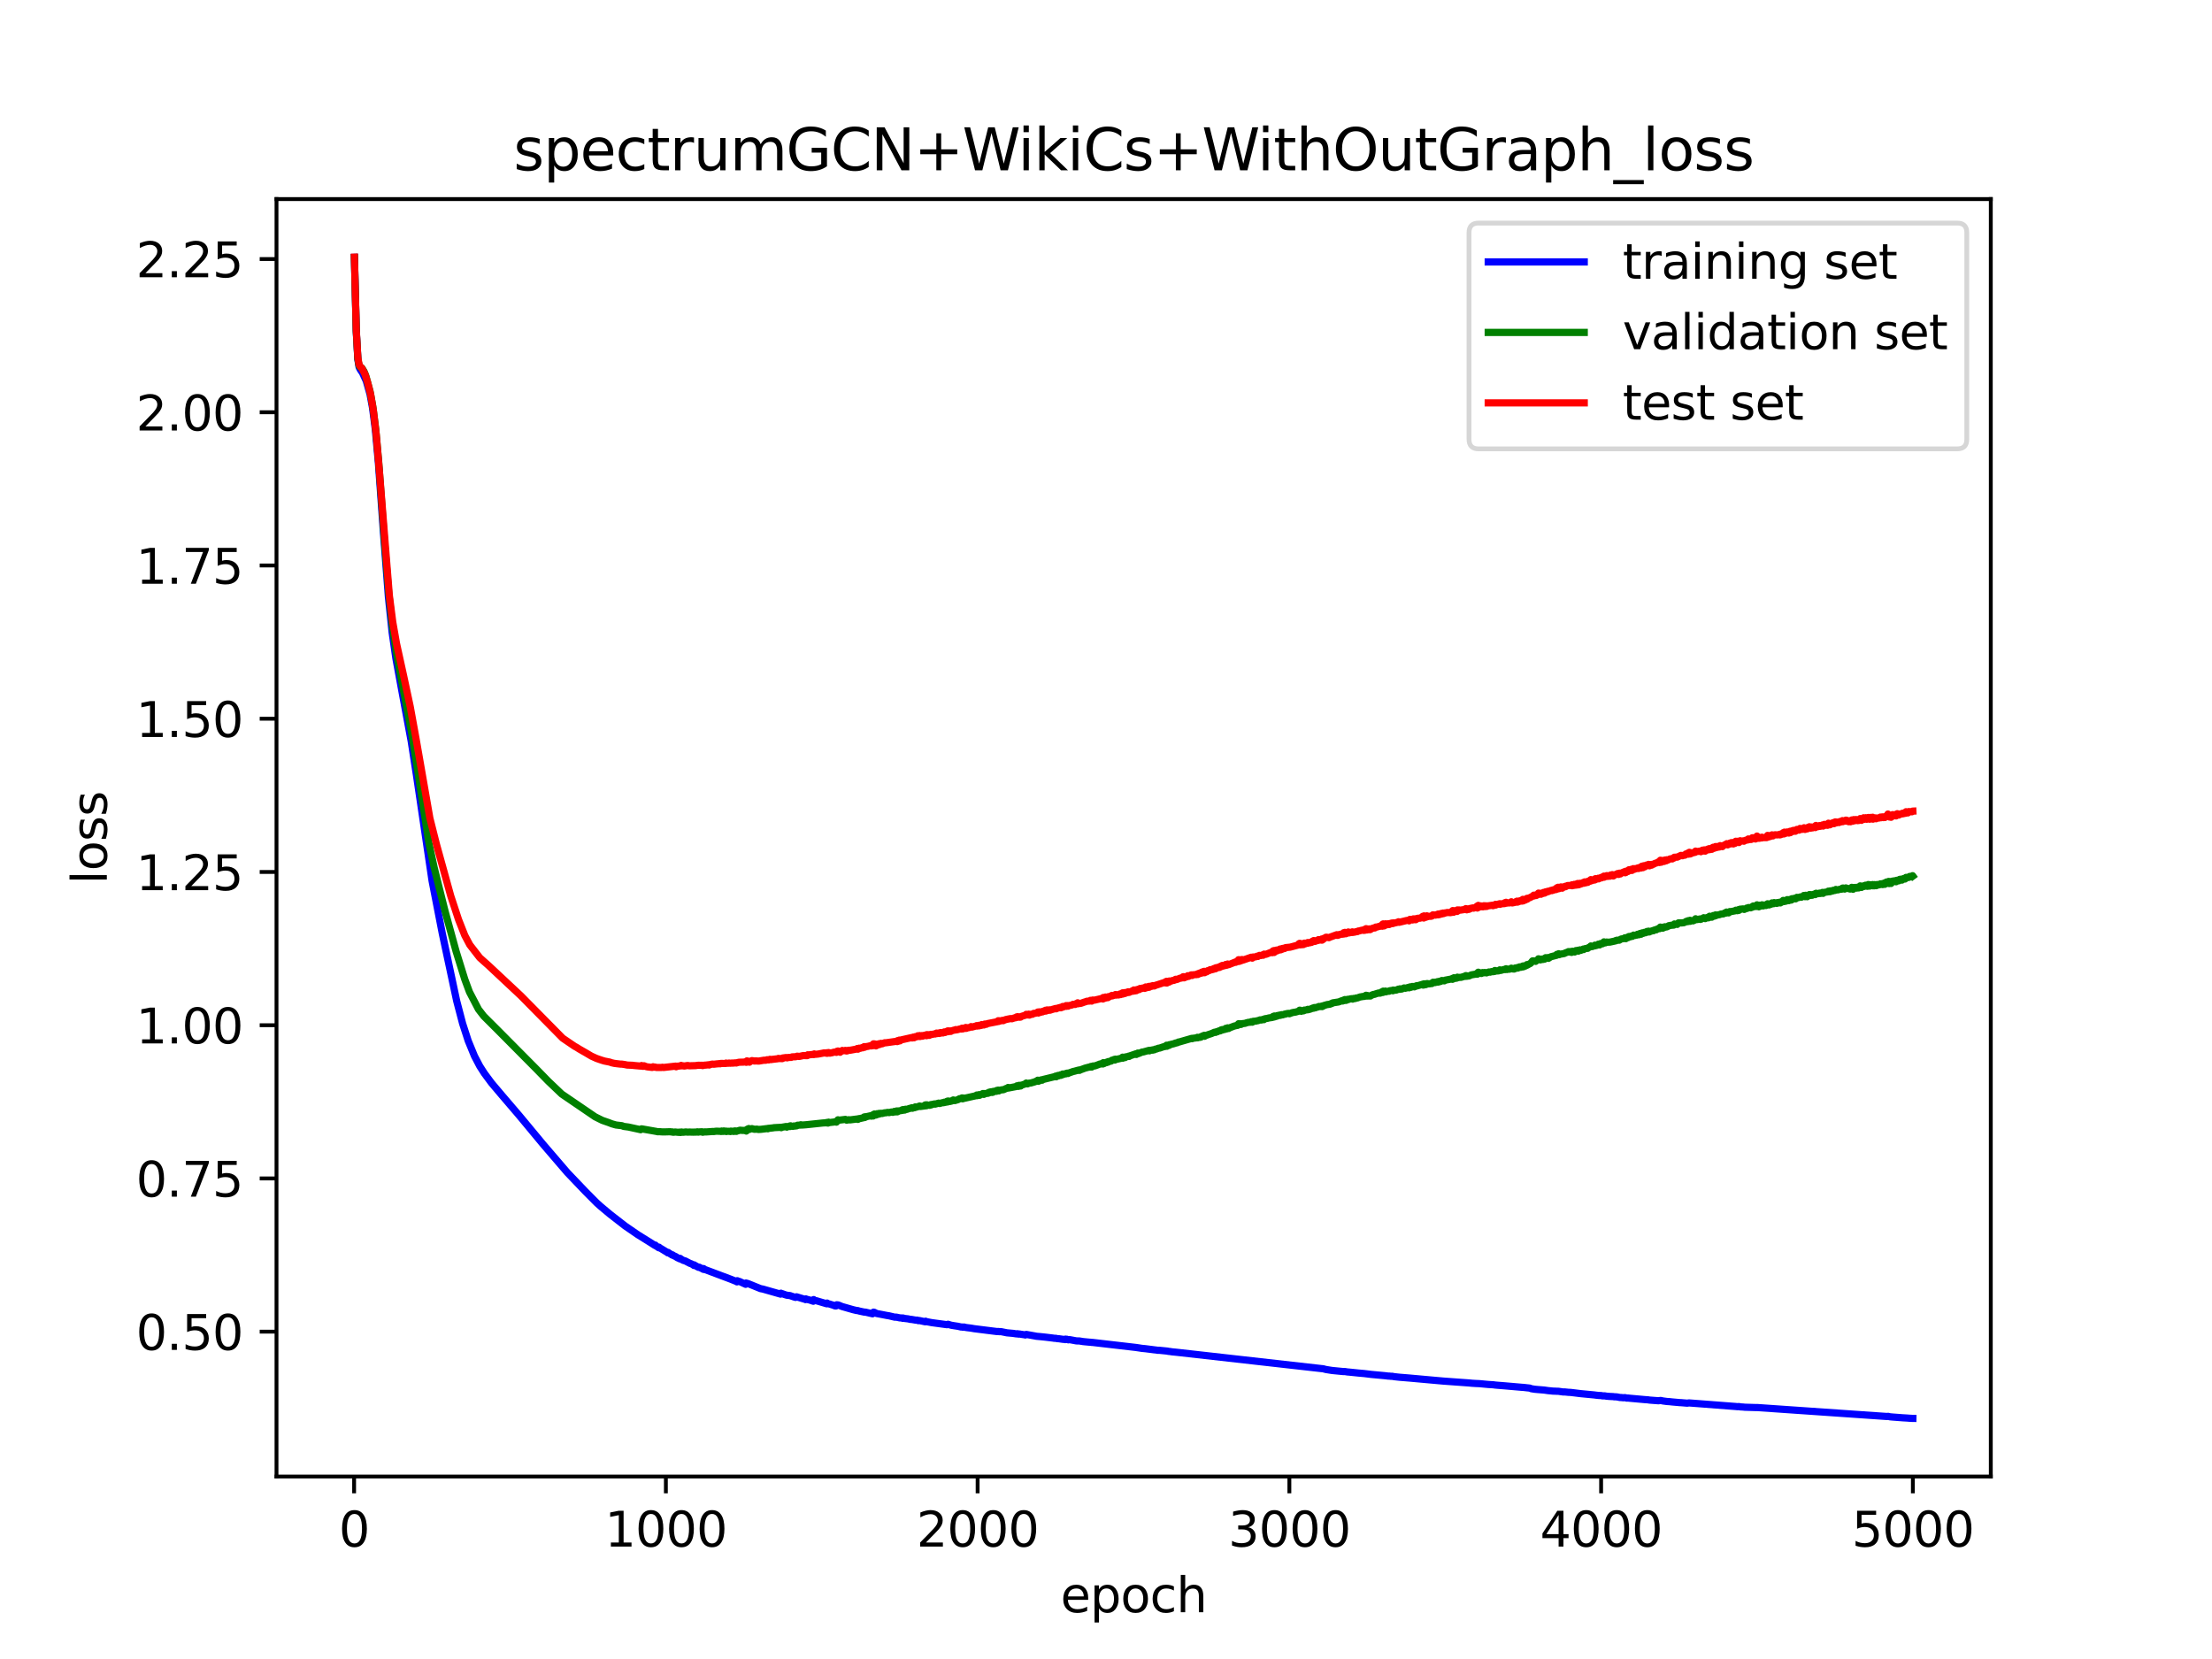 <?xml version="1.0" encoding="utf-8" standalone="no"?>
<!DOCTYPE svg PUBLIC "-//W3C//DTD SVG 1.1//EN"
  "http://www.w3.org/Graphics/SVG/1.1/DTD/svg11.dtd">
<svg xmlns:xlink="http://www.w3.org/1999/xlink" width="460.8pt" height="345.6pt" viewBox="0 0 460.8 345.6" xmlns="http://www.w3.org/2000/svg" version="1.1">
 <defs>
  <style type="text/css">*{stroke-linejoin: round; stroke-linecap: butt}</style>
 </defs>
 <g id="figure_1">
  <g id="patch_1">
   <path d="M 0 345.6 
L 460.8 345.6 
L 460.8 0 
L 0 0 
z
" style="fill: #ffffff"/>
  </g>
  <g id="axes_1">
   <g id="patch_2">
    <path d="M 57.6 307.584 
L 414.72 307.584 
L 414.72 41.472 
L 57.6 41.472 
z
" style="fill: #ffffff"/>
   </g>
   <g id="matplotlib.axis_1">
    <g id="xtick_1">
     <g id="line2d_1">
      <defs>
       <path id="m92a7da8e0f" d="M 0 0 
L 0 3.5 
" style="stroke: #000000; stroke-width: 0.8"/>
      </defs>
      <g>
       <use xlink:href="#m92a7da8e0f" x="73.768" y="307.584" style="stroke: #000000; stroke-width: 0.8"/>
      </g>
     </g>
     <g id="text_1">
      <!-- 0 -->
      <g transform="translate(70.587 322.182) scale(0.1 -0.1)">
       <defs>
        <path id="DejaVuSans-30" d="M 2034 4250 
Q 1547 4250 1301 3770 
Q 1056 3291 1056 2328 
Q 1056 1369 1301 889 
Q 1547 409 2034 409 
Q 2525 409 2770 889 
Q 3016 1369 3016 2328 
Q 3016 3291 2770 3770 
Q 2525 4250 2034 4250 
z
M 2034 4750 
Q 2819 4750 3233 4129 
Q 3647 3509 3647 2328 
Q 3647 1150 3233 529 
Q 2819 -91 2034 -91 
Q 1250 -91 836 529 
Q 422 1150 422 2328 
Q 422 3509 836 4129 
Q 1250 4750 2034 4750 
z
" transform="scale(0.016)"/>
       </defs>
       <use xlink:href="#DejaVuSans-30"/>
      </g>
     </g>
    </g>
    <g id="xtick_2">
     <g id="line2d_2">
      <g>
       <use xlink:href="#m92a7da8e0f" x="138.712" y="307.584" style="stroke: #000000; stroke-width: 0.8"/>
      </g>
     </g>
     <g id="text_2">
      <!-- 1000 -->
      <g transform="translate(125.987 322.182) scale(0.1 -0.1)">
       <defs>
        <path id="DejaVuSans-31" d="M 794 531 
L 1825 531 
L 1825 4091 
L 703 3866 
L 703 4441 
L 1819 4666 
L 2450 4666 
L 2450 531 
L 3481 531 
L 3481 0 
L 794 0 
L 794 531 
z
" transform="scale(0.016)"/>
       </defs>
       <use xlink:href="#DejaVuSans-31"/>
       <use xlink:href="#DejaVuSans-30" x="63.623"/>
       <use xlink:href="#DejaVuSans-30" x="127.246"/>
       <use xlink:href="#DejaVuSans-30" x="190.869"/>
      </g>
     </g>
    </g>
    <g id="xtick_3">
     <g id="line2d_3">
      <g>
       <use xlink:href="#m92a7da8e0f" x="203.656" y="307.584" style="stroke: #000000; stroke-width: 0.8"/>
      </g>
     </g>
     <g id="text_3">
      <!-- 2000 -->
      <g transform="translate(190.931 322.182) scale(0.1 -0.1)">
       <defs>
        <path id="DejaVuSans-32" d="M 1228 531 
L 3431 531 
L 3431 0 
L 469 0 
L 469 531 
Q 828 903 1448 1529 
Q 2069 2156 2228 2338 
Q 2531 2678 2651 2914 
Q 2772 3150 2772 3378 
Q 2772 3750 2511 3984 
Q 2250 4219 1831 4219 
Q 1534 4219 1204 4116 
Q 875 4013 500 3803 
L 500 4441 
Q 881 4594 1212 4672 
Q 1544 4750 1819 4750 
Q 2544 4750 2975 4387 
Q 3406 4025 3406 3419 
Q 3406 3131 3298 2873 
Q 3191 2616 2906 2266 
Q 2828 2175 2409 1742 
Q 1991 1309 1228 531 
z
" transform="scale(0.016)"/>
       </defs>
       <use xlink:href="#DejaVuSans-32"/>
       <use xlink:href="#DejaVuSans-30" x="63.623"/>
       <use xlink:href="#DejaVuSans-30" x="127.246"/>
       <use xlink:href="#DejaVuSans-30" x="190.869"/>
      </g>
     </g>
    </g>
    <g id="xtick_4">
     <g id="line2d_4">
      <g>
       <use xlink:href="#m92a7da8e0f" x="268.599" y="307.584" style="stroke: #000000; stroke-width: 0.8"/>
      </g>
     </g>
     <g id="text_4">
      <!-- 3000 -->
      <g transform="translate(255.874 322.182) scale(0.1 -0.1)">
       <defs>
        <path id="DejaVuSans-33" d="M 2597 2516 
Q 3050 2419 3304 2112 
Q 3559 1806 3559 1356 
Q 3559 666 3084 287 
Q 2609 -91 1734 -91 
Q 1441 -91 1130 -33 
Q 819 25 488 141 
L 488 750 
Q 750 597 1062 519 
Q 1375 441 1716 441 
Q 2309 441 2620 675 
Q 2931 909 2931 1356 
Q 2931 1769 2642 2001 
Q 2353 2234 1838 2234 
L 1294 2234 
L 1294 2753 
L 1863 2753 
Q 2328 2753 2575 2939 
Q 2822 3125 2822 3475 
Q 2822 3834 2567 4026 
Q 2313 4219 1838 4219 
Q 1578 4219 1281 4162 
Q 984 4106 628 3988 
L 628 4550 
Q 988 4650 1302 4700 
Q 1616 4750 1894 4750 
Q 2613 4750 3031 4423 
Q 3450 4097 3450 3541 
Q 3450 3153 3228 2886 
Q 3006 2619 2597 2516 
z
" transform="scale(0.016)"/>
       </defs>
       <use xlink:href="#DejaVuSans-33"/>
       <use xlink:href="#DejaVuSans-30" x="63.623"/>
       <use xlink:href="#DejaVuSans-30" x="127.246"/>
       <use xlink:href="#DejaVuSans-30" x="190.869"/>
      </g>
     </g>
    </g>
    <g id="xtick_5">
     <g id="line2d_5">
      <g>
       <use xlink:href="#m92a7da8e0f" x="333.543" y="307.584" style="stroke: #000000; stroke-width: 0.8"/>
      </g>
     </g>
     <g id="text_5">
      <!-- 4000 -->
      <g transform="translate(320.818 322.182) scale(0.1 -0.1)">
       <defs>
        <path id="DejaVuSans-34" d="M 2419 4116 
L 825 1625 
L 2419 1625 
L 2419 4116 
z
M 2253 4666 
L 3047 4666 
L 3047 1625 
L 3713 1625 
L 3713 1100 
L 3047 1100 
L 3047 0 
L 2419 0 
L 2419 1100 
L 313 1100 
L 313 1709 
L 2253 4666 
z
" transform="scale(0.016)"/>
       </defs>
       <use xlink:href="#DejaVuSans-34"/>
       <use xlink:href="#DejaVuSans-30" x="63.623"/>
       <use xlink:href="#DejaVuSans-30" x="127.246"/>
       <use xlink:href="#DejaVuSans-30" x="190.869"/>
      </g>
     </g>
    </g>
    <g id="xtick_6">
     <g id="line2d_6">
      <g>
       <use xlink:href="#m92a7da8e0f" x="398.487" y="307.584" style="stroke: #000000; stroke-width: 0.8"/>
      </g>
     </g>
     <g id="text_6">
      <!-- 5000 -->
      <g transform="translate(385.762 322.182) scale(0.1 -0.1)">
       <defs>
        <path id="DejaVuSans-35" d="M 691 4666 
L 3169 4666 
L 3169 4134 
L 1269 4134 
L 1269 2991 
Q 1406 3038 1543 3061 
Q 1681 3084 1819 3084 
Q 2600 3084 3056 2656 
Q 3513 2228 3513 1497 
Q 3513 744 3044 326 
Q 2575 -91 1722 -91 
Q 1428 -91 1123 -41 
Q 819 9 494 109 
L 494 744 
Q 775 591 1075 516 
Q 1375 441 1709 441 
Q 2250 441 2565 725 
Q 2881 1009 2881 1497 
Q 2881 1984 2565 2268 
Q 2250 2553 1709 2553 
Q 1456 2553 1204 2497 
Q 953 2441 691 2322 
L 691 4666 
z
" transform="scale(0.016)"/>
       </defs>
       <use xlink:href="#DejaVuSans-35"/>
       <use xlink:href="#DejaVuSans-30" x="63.623"/>
       <use xlink:href="#DejaVuSans-30" x="127.246"/>
       <use xlink:href="#DejaVuSans-30" x="190.869"/>
      </g>
     </g>
    </g>
    <g id="text_7">
     <!-- epoch -->
     <g transform="translate(220.932 335.861) scale(0.1 -0.1)">
      <defs>
       <path id="DejaVuSans-65" d="M 3597 1894 
L 3597 1613 
L 953 1613 
Q 991 1019 1311 708 
Q 1631 397 2203 397 
Q 2534 397 2845 478 
Q 3156 559 3463 722 
L 3463 178 
Q 3153 47 2828 -22 
Q 2503 -91 2169 -91 
Q 1331 -91 842 396 
Q 353 884 353 1716 
Q 353 2575 817 3079 
Q 1281 3584 2069 3584 
Q 2775 3584 3186 3129 
Q 3597 2675 3597 1894 
z
M 3022 2063 
Q 3016 2534 2758 2815 
Q 2500 3097 2075 3097 
Q 1594 3097 1305 2825 
Q 1016 2553 972 2059 
L 3022 2063 
z
" transform="scale(0.016)"/>
       <path id="DejaVuSans-70" d="M 1159 525 
L 1159 -1331 
L 581 -1331 
L 581 3500 
L 1159 3500 
L 1159 2969 
Q 1341 3281 1617 3432 
Q 1894 3584 2278 3584 
Q 2916 3584 3314 3078 
Q 3713 2572 3713 1747 
Q 3713 922 3314 415 
Q 2916 -91 2278 -91 
Q 1894 -91 1617 61 
Q 1341 213 1159 525 
z
M 3116 1747 
Q 3116 2381 2855 2742 
Q 2594 3103 2138 3103 
Q 1681 3103 1420 2742 
Q 1159 2381 1159 1747 
Q 1159 1113 1420 752 
Q 1681 391 2138 391 
Q 2594 391 2855 752 
Q 3116 1113 3116 1747 
z
" transform="scale(0.016)"/>
       <path id="DejaVuSans-6f" d="M 1959 3097 
Q 1497 3097 1228 2736 
Q 959 2375 959 1747 
Q 959 1119 1226 758 
Q 1494 397 1959 397 
Q 2419 397 2687 759 
Q 2956 1122 2956 1747 
Q 2956 2369 2687 2733 
Q 2419 3097 1959 3097 
z
M 1959 3584 
Q 2709 3584 3137 3096 
Q 3566 2609 3566 1747 
Q 3566 888 3137 398 
Q 2709 -91 1959 -91 
Q 1206 -91 779 398 
Q 353 888 353 1747 
Q 353 2609 779 3096 
Q 1206 3584 1959 3584 
z
" transform="scale(0.016)"/>
       <path id="DejaVuSans-63" d="M 3122 3366 
L 3122 2828 
Q 2878 2963 2633 3030 
Q 2388 3097 2138 3097 
Q 1578 3097 1268 2742 
Q 959 2388 959 1747 
Q 959 1106 1268 751 
Q 1578 397 2138 397 
Q 2388 397 2633 464 
Q 2878 531 3122 666 
L 3122 134 
Q 2881 22 2623 -34 
Q 2366 -91 2075 -91 
Q 1284 -91 818 406 
Q 353 903 353 1747 
Q 353 2603 823 3093 
Q 1294 3584 2113 3584 
Q 2378 3584 2631 3529 
Q 2884 3475 3122 3366 
z
" transform="scale(0.016)"/>
       <path id="DejaVuSans-68" d="M 3513 2113 
L 3513 0 
L 2938 0 
L 2938 2094 
Q 2938 2591 2744 2837 
Q 2550 3084 2163 3084 
Q 1697 3084 1428 2787 
Q 1159 2491 1159 1978 
L 1159 0 
L 581 0 
L 581 4863 
L 1159 4863 
L 1159 2956 
Q 1366 3272 1645 3428 
Q 1925 3584 2291 3584 
Q 2894 3584 3203 3211 
Q 3513 2838 3513 2113 
z
" transform="scale(0.016)"/>
      </defs>
      <use xlink:href="#DejaVuSans-65"/>
      <use xlink:href="#DejaVuSans-70" x="61.523"/>
      <use xlink:href="#DejaVuSans-6f" x="125"/>
      <use xlink:href="#DejaVuSans-63" x="186.182"/>
      <use xlink:href="#DejaVuSans-68" x="241.162"/>
     </g>
    </g>
   </g>
   <g id="matplotlib.axis_2">
    <g id="ytick_1">
     <g id="line2d_7">
      <defs>
       <path id="maa67b18272" d="M 0 0 
L -3.5 0 
" style="stroke: #000000; stroke-width: 0.8"/>
      </defs>
      <g>
       <use xlink:href="#maa67b18272" x="57.6" y="277.41" style="stroke: #000000; stroke-width: 0.8"/>
      </g>
     </g>
     <g id="text_8">
      <!-- 0.50 -->
      <g transform="translate(28.334 281.209) scale(0.1 -0.1)">
       <defs>
        <path id="DejaVuSans-2e" d="M 684 794 
L 1344 794 
L 1344 0 
L 684 0 
L 684 794 
z
" transform="scale(0.016)"/>
       </defs>
       <use xlink:href="#DejaVuSans-30"/>
       <use xlink:href="#DejaVuSans-2e" x="63.623"/>
       <use xlink:href="#DejaVuSans-35" x="95.41"/>
       <use xlink:href="#DejaVuSans-30" x="159.033"/>
      </g>
     </g>
    </g>
    <g id="ytick_2">
     <g id="line2d_8">
      <g>
       <use xlink:href="#maa67b18272" x="57.6" y="245.489" style="stroke: #000000; stroke-width: 0.8"/>
      </g>
     </g>
     <g id="text_9">
      <!-- 0.75 -->
      <g transform="translate(28.334 249.288) scale(0.1 -0.1)">
       <defs>
        <path id="DejaVuSans-37" d="M 525 4666 
L 3525 4666 
L 3525 4397 
L 1831 0 
L 1172 0 
L 2766 4134 
L 525 4134 
L 525 4666 
z
" transform="scale(0.016)"/>
       </defs>
       <use xlink:href="#DejaVuSans-30"/>
       <use xlink:href="#DejaVuSans-2e" x="63.623"/>
       <use xlink:href="#DejaVuSans-37" x="95.41"/>
       <use xlink:href="#DejaVuSans-35" x="159.033"/>
      </g>
     </g>
    </g>
    <g id="ytick_3">
     <g id="line2d_9">
      <g>
       <use xlink:href="#maa67b18272" x="57.6" y="213.567" style="stroke: #000000; stroke-width: 0.8"/>
      </g>
     </g>
     <g id="text_10">
      <!-- 1.00 -->
      <g transform="translate(28.334 217.366) scale(0.1 -0.1)">
       <use xlink:href="#DejaVuSans-31"/>
       <use xlink:href="#DejaVuSans-2e" x="63.623"/>
       <use xlink:href="#DejaVuSans-30" x="95.41"/>
       <use xlink:href="#DejaVuSans-30" x="159.033"/>
      </g>
     </g>
    </g>
    <g id="ytick_4">
     <g id="line2d_10">
      <g>
       <use xlink:href="#maa67b18272" x="57.6" y="181.645" style="stroke: #000000; stroke-width: 0.8"/>
      </g>
     </g>
     <g id="text_11">
      <!-- 1.25 -->
      <g transform="translate(28.334 185.444) scale(0.1 -0.1)">
       <use xlink:href="#DejaVuSans-31"/>
       <use xlink:href="#DejaVuSans-2e" x="63.623"/>
       <use xlink:href="#DejaVuSans-32" x="95.41"/>
       <use xlink:href="#DejaVuSans-35" x="159.033"/>
      </g>
     </g>
    </g>
    <g id="ytick_5">
     <g id="line2d_11">
      <g>
       <use xlink:href="#maa67b18272" x="57.6" y="149.723" style="stroke: #000000; stroke-width: 0.8"/>
      </g>
     </g>
     <g id="text_12">
      <!-- 1.50 -->
      <g transform="translate(28.334 153.523) scale(0.1 -0.1)">
       <use xlink:href="#DejaVuSans-31"/>
       <use xlink:href="#DejaVuSans-2e" x="63.623"/>
       <use xlink:href="#DejaVuSans-35" x="95.41"/>
       <use xlink:href="#DejaVuSans-30" x="159.033"/>
      </g>
     </g>
    </g>
    <g id="ytick_6">
     <g id="line2d_12">
      <g>
       <use xlink:href="#maa67b18272" x="57.6" y="117.802" style="stroke: #000000; stroke-width: 0.8"/>
      </g>
     </g>
     <g id="text_13">
      <!-- 1.75 -->
      <g transform="translate(28.334 121.601) scale(0.1 -0.1)">
       <use xlink:href="#DejaVuSans-31"/>
       <use xlink:href="#DejaVuSans-2e" x="63.623"/>
       <use xlink:href="#DejaVuSans-37" x="95.41"/>
       <use xlink:href="#DejaVuSans-35" x="159.033"/>
      </g>
     </g>
    </g>
    <g id="ytick_7">
     <g id="line2d_13">
      <g>
       <use xlink:href="#maa67b18272" x="57.6" y="85.88" style="stroke: #000000; stroke-width: 0.8"/>
      </g>
     </g>
     <g id="text_14">
      <!-- 2.00 -->
      <g transform="translate(28.334 89.679) scale(0.1 -0.1)">
       <use xlink:href="#DejaVuSans-32"/>
       <use xlink:href="#DejaVuSans-2e" x="63.623"/>
       <use xlink:href="#DejaVuSans-30" x="95.41"/>
       <use xlink:href="#DejaVuSans-30" x="159.033"/>
      </g>
     </g>
    </g>
    <g id="ytick_8">
     <g id="line2d_14">
      <g>
       <use xlink:href="#maa67b18272" x="57.6" y="53.958" style="stroke: #000000; stroke-width: 0.8"/>
      </g>
     </g>
     <g id="text_15">
      <!-- 2.25 -->
      <g transform="translate(28.334 57.757) scale(0.1 -0.1)">
       <use xlink:href="#DejaVuSans-32"/>
       <use xlink:href="#DejaVuSans-2e" x="63.623"/>
       <use xlink:href="#DejaVuSans-32" x="95.41"/>
       <use xlink:href="#DejaVuSans-35" x="159.033"/>
      </g>
     </g>
    </g>
    <g id="text_16">
     <!-- loss -->
     <g transform="translate(22.255 184.186) rotate(-90) scale(0.1 -0.1)">
      <defs>
       <path id="DejaVuSans-6c" d="M 603 4863 
L 1178 4863 
L 1178 0 
L 603 0 
L 603 4863 
z
" transform="scale(0.016)"/>
       <path id="DejaVuSans-73" d="M 2834 3397 
L 2834 2853 
Q 2591 2978 2328 3040 
Q 2066 3103 1784 3103 
Q 1356 3103 1142 2972 
Q 928 2841 928 2578 
Q 928 2378 1081 2264 
Q 1234 2150 1697 2047 
L 1894 2003 
Q 2506 1872 2764 1633 
Q 3022 1394 3022 966 
Q 3022 478 2636 193 
Q 2250 -91 1575 -91 
Q 1294 -91 989 -36 
Q 684 19 347 128 
L 347 722 
Q 666 556 975 473 
Q 1284 391 1588 391 
Q 1994 391 2212 530 
Q 2431 669 2431 922 
Q 2431 1156 2273 1281 
Q 2116 1406 1581 1522 
L 1381 1569 
Q 847 1681 609 1914 
Q 372 2147 372 2553 
Q 372 3047 722 3315 
Q 1072 3584 1716 3584 
Q 2034 3584 2315 3537 
Q 2597 3491 2834 3397 
z
" transform="scale(0.016)"/>
      </defs>
      <use xlink:href="#DejaVuSans-6c"/>
      <use xlink:href="#DejaVuSans-6f" x="27.783"/>
      <use xlink:href="#DejaVuSans-73" x="88.965"/>
      <use xlink:href="#DejaVuSans-73" x="141.064"/>
     </g>
    </g>
   </g>
   <g id="line2d_15">
    <path d="M 73.833 53.614 
L 74.222 68.991 
L 74.547 74.876 
L 74.807 76.506 
L 75.067 77.007 
L 75.521 77.672 
L 76.301 79.363 
L 77.08 82.118 
L 77.599 84.944 
L 78.184 89.457 
L 78.833 96.486 
L 79.808 110.021 
L 80.912 124.392 
L 81.691 131.757 
L 82.47 137.153 
L 83.769 144.215 
L 85.653 154.37 
L 86.757 161.501 
L 90.004 183.472 
L 92.147 194.515 
L 95.134 208.513 
L 96.368 213.218 
L 97.537 216.826 
L 98.836 219.985 
L 99.94 222.097 
L 100.914 223.612 
L 102.408 225.625 
L 104.616 228.239 
L 108.123 232.335 
L 113.124 238.361 
L 118.189 244.266 
L 121.956 248.211 
L 124.294 250.565 
L 125.073 251.268 
L 127.087 252.953 
L 130.204 255.377 
L 132.867 257.209 
L 135.205 258.662 
L 136.439 259.449 
L 136.504 259.369 
L 136.698 259.595 
L 136.893 259.688 
L 137.218 259.929 
L 137.283 259.806 
L 137.413 259.949 
L 137.738 260.123 
L 138.777 260.76 
L 138.971 260.868 
L 139.101 260.987 
L 139.166 260.892 
L 139.361 261.036 
L 139.621 261.199 
L 140.011 261.441 
L 140.076 261.399 
L 140.27 261.543 
L 140.855 261.818 
L 141.05 261.976 
L 141.439 262.156 
L 141.504 262.108 
L 141.634 262.254 
L 141.699 262.151 
L 141.764 262.225 
L 142.219 262.5 
L 142.349 262.563 
L 142.738 262.67 
L 143.712 263.172 
L 143.842 263.218 
L 144.037 263.286 
L 144.362 263.467 
L 144.492 263.555 
L 144.557 263.62 
L 144.622 263.498 
L 144.687 263.563 
L 144.881 263.664 
L 145.141 263.817 
L 145.531 264.014 
L 145.661 263.98 
L 145.92 264.121 
L 146.18 264.237 
L 146.505 264.423 
L 146.57 264.267 
L 146.7 264.465 
L 146.83 264.455 
L 152.22 266.478 
L 153.454 266.978 
L 153.519 267.039 
L 153.584 266.789 
L 153.649 266.991 
L 153.714 266.91 
L 153.973 266.916 
L 155.337 267.546 
L 155.402 267.274 
L 155.467 267.456 
L 155.662 267.337 
L 156.117 267.505 
L 157.286 267.981 
L 158.13 268.324 
L 158.455 268.451 
L 158.909 268.535 
L 162.611 269.59 
L 162.676 269.394 
L 162.741 269.498 
L 162.936 269.488 
L 163.52 269.701 
L 163.91 269.818 
L 164.559 269.891 
L 165.404 270.183 
L 165.728 270.274 
L 165.923 270.143 
L 167.417 270.595 
L 167.742 270.671 
L 167.807 270.734 
L 167.871 270.579 
L 167.936 270.674 
L 168.131 270.68 
L 168.456 270.769 
L 168.651 270.813 
L 169.43 271.073 
L 169.495 270.723 
L 169.56 270.963 
L 170.015 270.949 
L 172.223 271.603 
L 172.288 271.447 
L 172.353 271.573 
L 172.742 271.634 
L 173.587 271.899 
L 173.976 272.059 
L 174.171 272.052 
L 174.301 271.808 
L 174.626 271.846 
L 175.405 272.17 
L 177.678 272.821 
L 178.457 273.009 
L 178.652 273.004 
L 178.977 273.109 
L 180.081 273.345 
L 180.211 273.325 
L 181.769 273.689 
L 181.964 273.347 
L 182.094 273.354 
L 182.614 273.625 
L 183.783 273.847 
L 184.757 274.037 
L 185.212 274.108 
L 186.381 274.387 
L 186.705 274.383 
L 186.9 274.419 
L 187.42 274.535 
L 188.004 274.563 
L 188.069 274.645 
L 188.134 274.564 
L 188.394 274.645 
L 188.524 274.668 
L 189.173 274.742 
L 189.693 274.865 
L 189.823 274.848 
L 190.797 275.018 
L 191.056 275.005 
L 191.316 275.119 
L 191.446 275.076 
L 191.771 275.142 
L 192.745 275.357 
L 192.81 275.23 
L 192.875 275.296 
L 193.784 275.47 
L 194.109 275.53 
L 197.291 275.961 
L 197.486 275.866 
L 198.135 276.065 
L 198.785 276.174 
L 199.564 276.292 
L 200.019 276.397 
L 200.214 276.445 
L 200.408 276.424 
L 200.603 276.486 
L 200.798 276.435 
L 201.188 276.533 
L 201.447 276.572 
L 202.292 276.676 
L 202.941 276.79 
L 207.747 277.393 
L 207.942 277.361 
L 208.202 277.42 
L 208.461 277.389 
L 209.76 277.649 
L 211.059 277.766 
L 211.774 277.879 
L 211.968 277.838 
L 212.163 277.917 
L 212.358 277.888 
L 212.683 277.95 
L 213.397 278.055 
L 213.592 278.103 
L 213.787 277.981 
L 215.605 278.308 
L 215.93 278.373 
L 216.644 278.435 
L 217.748 278.55 
L 219.372 278.745 
L 219.632 278.792 
L 219.956 278.793 
L 220.216 278.865 
L 220.541 278.877 
L 221.45 279.007 
L 221.71 279.009 
L 221.905 279.069 
L 221.97 278.964 
L 222.035 279.031 
L 222.23 278.984 
L 222.554 279.111 
L 222.749 279.065 
L 223.009 279.103 
L 224.243 279.335 
L 224.827 279.344 
L 225.672 279.481 
L 227.1 279.617 
L 227.23 279.617 
L 227.425 279.648 
L 227.62 279.655 
L 236.582 280.694 
L 237.167 280.779 
L 237.881 280.89 
L 238.271 280.927 
L 238.595 280.958 
L 241.258 281.295 
L 241.453 281.283 
L 243.206 281.46 
L 243.466 281.531 
L 243.596 281.521 
L 244.181 281.614 
L 244.96 281.687 
L 245.739 281.772 
L 275.224 285.097 
L 275.613 285.132 
L 276.198 285.286 
L 276.912 285.401 
L 277.497 285.493 
L 277.951 285.538 
L 279.77 285.715 
L 280.224 285.725 
L 280.679 285.802 
L 280.939 285.821 
L 281.523 285.878 
L 283.017 286.032 
L 284.186 286.135 
L 285.68 286.318 
L 288.407 286.57 
L 289.252 286.67 
L 289.446 286.666 
L 289.771 286.715 
L 289.966 286.694 
L 290.421 286.782 
L 291.525 286.903 
L 292.369 286.971 
L 293.603 287.071 
L 299.123 287.568 
L 299.513 287.603 
L 300.747 287.711 
L 306.007 288.092 
L 306.657 288.157 
L 307.501 288.207 
L 308.15 288.234 
L 310.034 288.41 
L 311.073 288.47 
L 311.398 288.52 
L 311.852 288.563 
L 313.281 288.676 
L 317.048 289.002 
L 317.372 289.021 
L 318.022 289.096 
L 318.671 289.164 
L 318.996 289.293 
L 319.71 289.407 
L 320.36 289.466 
L 321.464 289.555 
L 321.724 289.578 
L 322.503 289.692 
L 323.152 289.754 
L 323.477 289.79 
L 324.127 289.811 
L 324.386 289.83 
L 324.646 289.829 
L 325.62 289.969 
L 325.945 289.965 
L 326.464 290.017 
L 326.724 290.047 
L 327.114 290.057 
L 327.828 290.14 
L 329.322 290.325 
L 332.115 290.589 
L 332.439 290.636 
L 332.829 290.677 
L 333.024 290.7 
L 333.608 290.722 
L 333.803 290.787 
L 333.998 290.78 
L 334.323 290.788 
L 334.647 290.848 
L 335.297 290.904 
L 336.076 290.939 
L 336.271 290.981 
L 336.596 290.985 
L 336.856 291.005 
L 337.505 291.132 
L 337.7 291.129 
L 338.154 291.176 
L 338.544 291.145 
L 338.869 291.256 
L 339.129 291.236 
L 339.453 291.274 
L 339.648 291.292 
L 342.895 291.585 
L 343.025 291.587 
L 343.35 291.613 
L 343.61 291.66 
L 345.493 291.802 
L 345.948 291.737 
L 346.402 291.84 
L 347.247 291.956 
L 347.701 291.98 
L 348.026 292.013 
L 348.286 292.046 
L 349.974 292.195 
L 350.104 292.192 
L 350.559 292.23 
L 351.468 292.307 
L 351.858 292.254 
L 361.534 292.995 
L 361.794 293.021 
L 361.989 293.043 
L 362.249 293.002 
L 362.508 293.078 
L 363.093 293.109 
L 363.483 293.15 
L 365.82 293.219 
L 366.08 293.215 
L 393.097 295.081 
L 393.292 295.042 
L 393.746 295.146 
L 394.396 295.203 
L 395.954 295.319 
L 396.279 295.346 
L 397.383 295.41 
L 397.643 295.435 
L 397.903 295.45 
L 398.292 295.472 
L 398.487 295.475 
L 398.487 295.475 
" clip-path="url(#pbf4ecab230)" style="fill: none; stroke: #0000ff; stroke-width: 1.5; stroke-linecap: square"/>
   </g>
   <g id="line2d_16">
    <path d="M 73.833 53.638 
L 74.222 69.033 
L 74.547 74.8 
L 74.807 76.229 
L 75.002 76.457 
L 75.391 76.662 
L 75.846 77.407 
L 76.236 78.399 
L 77.08 81.493 
L 77.664 84.686 
L 78.249 89.234 
L 78.898 96.333 
L 80.067 112.421 
L 80.977 123.473 
L 81.756 130.506 
L 82.6 136.123 
L 83.899 143.017 
L 85.782 152.845 
L 87.016 160.565 
L 89.354 175.682 
L 90.458 180.791 
L 92.666 189.634 
L 95.004 198.158 
L 96.823 204.013 
L 97.797 206.645 
L 99.68 210.258 
L 100.784 211.682 
L 103.707 214.6 
L 111.695 222.653 
L 114.228 225.247 
L 117.02 227.907 
L 123.969 232.647 
L 125.463 233.39 
L 126.827 233.864 
L 127.476 234.116 
L 128.321 234.355 
L 129.555 234.501 
L 129.944 234.655 
L 130.918 234.782 
L 133.191 235.277 
L 133.451 235.341 
L 133.646 235.155 
L 136.828 235.713 
L 136.958 235.764 
L 137.543 235.756 
L 137.738 235.785 
L 138.387 235.801 
L 139.621 235.761 
L 139.816 235.807 
L 140.011 235.788 
L 140.14 235.86 
L 140.4 235.865 
L 140.595 235.812 
L 141.244 235.879 
L 141.374 235.892 
L 141.504 235.84 
L 141.764 235.925 
L 141.959 235.81 
L 142.284 235.877 
L 142.868 235.807 
L 143.258 235.848 
L 143.712 235.824 
L 144.037 235.844 
L 144.557 235.851 
L 144.751 235.825 
L 144.881 235.839 
L 145.011 235.851 
L 145.271 235.773 
L 145.466 235.851 
L 145.596 235.799 
L 145.726 235.795 
L 146.245 235.768 
L 146.375 235.871 
L 146.57 235.836 
L 146.895 235.777 
L 147.024 235.811 
L 148.518 235.704 
L 148.648 235.729 
L 149.038 235.668 
L 149.298 235.649 
L 150.012 235.676 
L 150.142 235.667 
L 150.207 235.71 
L 150.337 235.612 
L 150.596 235.694 
L 150.726 235.65 
L 150.791 235.593 
L 150.856 235.677 
L 151.246 235.635 
L 151.311 235.719 
L 151.376 235.667 
L 151.7 235.666 
L 151.96 235.688 
L 152.09 235.667 
L 152.155 235.721 
L 152.22 235.632 
L 152.35 235.64 
L 152.869 235.703 
L 152.999 235.595 
L 153.194 235.592 
L 153.389 235.693 
L 153.584 235.595 
L 153.714 235.572 
L 154.168 235.434 
L 154.493 235.478 
L 155.142 235.488 
L 155.402 235.479 
L 155.467 235.621 
L 155.597 235.28 
L 155.662 235.324 
L 155.792 235.177 
L 155.857 235.285 
L 155.922 235.224 
L 155.987 235.095 
L 156.052 235.191 
L 156.117 235.283 
L 156.182 235.209 
L 156.376 235.179 
L 156.636 235.111 
L 157.156 235.253 
L 157.74 235.219 
L 157.935 235.293 
L 158.52 235.259 
L 159.754 235.106 
L 159.883 235.097 
L 159.948 235.147 
L 160.013 235.06 
L 160.273 235.042 
L 161.052 234.955 
L 161.247 234.913 
L 162.676 234.84 
L 162.741 234.921 
L 162.806 234.839 
L 163.78 234.671 
L 163.91 234.808 
L 163.975 234.737 
L 164.235 234.669 
L 164.429 234.634 
L 164.494 234.568 
L 164.559 234.683 
L 164.624 234.633 
L 164.689 234.522 
L 164.754 234.6 
L 165.209 234.632 
L 165.404 234.555 
L 165.534 234.585 
L 165.988 234.524 
L 166.118 234.402 
L 166.313 234.394 
L 166.703 234.375 
L 166.832 234.298 
L 166.962 234.368 
L 167.352 234.347 
L 168.001 234.295 
L 171.443 233.933 
L 172.093 233.898 
L 172.223 233.827 
L 172.288 233.935 
L 172.353 233.889 
L 172.418 233.841 
L 172.483 233.958 
L 172.547 233.868 
L 172.612 233.767 
L 172.677 233.863 
L 173.781 233.734 
L 174.171 233.637 
L 174.236 233.765 
L 174.496 233.373 
L 174.561 233.276 
L 174.691 233.371 
L 174.885 233.34 
L 176.119 233.189 
L 176.379 233.355 
L 176.834 233.255 
L 177.029 233.301 
L 178.652 233.092 
L 178.717 233.193 
L 178.912 233.031 
L 179.107 233.022 
L 179.886 232.844 
L 180.016 232.68 
L 180.146 232.802 
L 180.276 232.628 
L 180.341 232.713 
L 180.406 232.646 
L 181.315 232.437 
L 181.445 232.441 
L 181.51 232.511 
L 181.705 232.303 
L 181.899 232.486 
L 181.964 232.163 
L 182.029 232.294 
L 182.094 232.291 
L 182.159 232.064 
L 182.224 232.227 
L 182.289 232.255 
L 182.354 232.101 
L 182.484 232.286 
L 182.744 232.002 
L 182.874 232.15 
L 183.068 231.981 
L 183.133 231.941 
L 183.263 232.046 
L 183.458 231.925 
L 183.588 231.918 
L 183.783 231.96 
L 184.302 231.812 
L 184.497 231.822 
L 184.822 231.748 
L 184.952 231.724 
L 185.212 231.778 
L 185.406 231.729 
L 185.731 231.644 
L 185.991 231.724 
L 186.316 231.521 
L 186.51 231.638 
L 186.77 231.432 
L 186.9 231.626 
L 186.965 231.467 
L 187.03 231.424 
L 187.095 231.535 
L 187.16 231.436 
L 187.809 231.34 
L 187.939 231.197 
L 188.069 231.301 
L 188.134 231.142 
L 188.199 231.222 
L 188.329 231.133 
L 188.459 231.251 
L 188.654 231.072 
L 188.913 231.105 
L 189.563 230.871 
L 189.693 230.88 
L 189.952 230.76 
L 190.082 230.865 
L 190.342 230.763 
L 190.537 230.749 
L 190.667 230.587 
L 190.732 230.692 
L 190.797 230.643 
L 191.056 230.597 
L 191.576 230.399 
L 191.706 230.508 
L 192.615 230.381 
L 192.745 230.176 
L 192.81 230.367 
L 192.875 230.282 
L 192.94 230.147 
L 193.005 230.347 
L 193.07 230.29 
L 193.135 230.159 
L 193.2 230.232 
L 193.394 230.244 
L 193.524 230.217 
L 193.654 230.257 
L 193.784 230.211 
L 193.914 230.108 
L 193.979 230.178 
L 194.044 230.1 
L 194.563 230 
L 194.693 229.961 
L 194.823 230.009 
L 195.538 229.799 
L 195.732 229.879 
L 196.317 229.711 
L 196.577 229.709 
L 196.707 229.608 
L 196.901 229.645 
L 197.096 229.563 
L 197.226 229.445 
L 197.356 229.568 
L 197.421 229.368 
L 197.486 229.473 
L 197.551 229.503 
L 197.616 229.358 
L 197.681 229.454 
L 197.876 229.46 
L 198.265 229.358 
L 198.395 229.241 
L 198.46 229.3 
L 198.59 229.137 
L 198.915 229.271 
L 199.564 229.074 
L 199.694 229.003 
L 199.889 228.876 
L 200.343 228.857 
L 200.408 228.716 
L 200.473 228.791 
L 200.538 228.906 
L 200.603 228.868 
L 200.668 228.733 
L 200.733 228.835 
L 203.331 228.252 
L 203.461 228.115 
L 203.526 228.255 
L 203.591 228.173 
L 203.915 228.041 
L 204.045 228.18 
L 204.24 228.079 
L 204.76 227.802 
L 204.954 227.977 
L 205.019 227.803 
L 205.084 227.891 
L 205.344 227.826 
L 205.604 227.746 
L 205.734 227.685 
L 205.799 227.758 
L 205.864 227.671 
L 205.994 227.69 
L 206.059 227.524 
L 206.123 227.555 
L 206.253 227.573 
L 206.383 227.446 
L 206.448 227.511 
L 206.578 227.474 
L 206.643 227.582 
L 206.773 227.391 
L 206.838 227.542 
L 206.903 227.43 
L 206.968 227.349 
L 207.033 227.419 
L 207.422 227.265 
L 207.487 227.226 
L 207.552 227.347 
L 207.682 227.144 
L 207.747 227.242 
L 207.812 227.161 
L 207.877 227.211 
L 207.942 227.092 
L 208.072 227.258 
L 208.202 227.132 
L 208.721 227.025 
L 208.981 227.021 
L 209.176 226.941 
L 209.63 226.733 
L 209.955 226.67 
L 210.02 226.536 
L 210.085 226.656 
L 211.709 226.344 
L 211.839 226.199 
L 211.903 226.299 
L 212.033 226.169 
L 212.163 226.313 
L 212.293 226.093 
L 212.423 226.218 
L 212.488 226.09 
L 212.553 226.2 
L 212.618 226.233 
L 212.748 226.058 
L 212.878 226.046 
L 213.657 225.766 
L 213.722 225.794 
L 213.787 225.614 
L 213.852 225.651 
L 214.047 225.791 
L 214.371 225.644 
L 214.501 225.631 
L 214.696 225.619 
L 215.281 225.45 
L 215.475 225.394 
L 215.605 225.353 
L 215.8 225.247 
L 215.995 225.26 
L 216.125 225.215 
L 216.19 225.024 
L 216.255 225.155 
L 216.32 225.253 
L 216.514 225.057 
L 216.644 225.118 
L 216.904 224.952 
L 217.099 225.026 
L 217.229 224.893 
L 217.359 224.855 
L 217.489 224.827 
L 219.567 224.318 
L 219.697 224.265 
L 219.762 224.293 
L 219.892 224.176 
L 220.021 224.316 
L 220.151 224.125 
L 220.281 224.186 
L 220.411 224.029 
L 220.476 224.099 
L 220.541 224.117 
L 220.736 223.986 
L 220.866 223.952 
L 220.931 223.899 
L 220.996 224.016 
L 221.061 223.968 
L 221.255 223.847 
L 221.32 223.895 
L 221.385 223.734 
L 221.45 223.843 
L 221.97 223.649 
L 222.035 223.701 
L 222.23 223.569 
L 222.424 223.544 
L 222.489 223.631 
L 222.554 223.566 
L 223.463 223.244 
L 223.593 223.196 
L 223.788 223.165 
L 224.568 222.947 
L 224.697 222.984 
L 224.827 222.883 
L 224.892 222.973 
L 224.957 222.912 
L 226.061 222.505 
L 226.905 222.285 
L 227.035 222.307 
L 227.23 222.167 
L 227.425 222.289 
L 227.685 222.063 
L 228.074 222.052 
L 228.789 221.793 
L 228.984 221.712 
L 229.114 221.652 
L 229.503 221.633 
L 229.568 221.521 
L 229.633 221.563 
L 229.763 221.643 
L 229.828 221.372 
L 229.893 221.477 
L 229.958 221.431 
L 230.023 221.544 
L 230.088 221.442 
L 230.412 221.324 
L 230.477 221.377 
L 230.607 221.247 
L 230.802 221.276 
L 230.867 221.143 
L 230.932 221.197 
L 231.127 221.117 
L 231.322 221.051 
L 231.452 221.048 
L 231.646 220.853 
L 231.776 220.879 
L 231.971 220.829 
L 232.101 220.701 
L 232.231 220.837 
L 232.361 220.64 
L 232.426 220.727 
L 233.66 220.434 
L 233.854 220.224 
L 233.919 220.439 
L 233.984 220.325 
L 234.244 220.237 
L 234.309 220.209 
L 234.374 220.321 
L 234.569 220.155 
L 234.959 220.094 
L 235.153 220.006 
L 235.218 220.075 
L 235.283 219.986 
L 236.647 219.517 
L 236.712 219.666 
L 236.777 219.519 
L 236.842 219.561 
L 236.972 219.531 
L 237.037 219.368 
L 237.102 219.404 
L 237.167 219.481 
L 237.232 219.38 
L 237.297 219.43 
L 237.946 219.153 
L 238.141 219.148 
L 239.375 218.804 
L 239.44 218.91 
L 239.505 218.798 
L 239.57 218.837 
L 239.959 218.739 
L 240.089 218.773 
L 240.219 218.69 
L 240.414 218.708 
L 240.544 218.649 
L 240.674 218.554 
L 240.868 218.543 
L 241.323 218.36 
L 241.583 218.334 
L 242.167 218.13 
L 242.427 218.05 
L 242.817 217.975 
L 243.012 217.739 
L 243.077 217.96 
L 243.141 217.737 
L 243.206 217.86 
L 243.336 217.772 
L 243.531 217.782 
L 243.596 217.629 
L 243.661 217.692 
L 244.051 217.521 
L 244.181 217.513 
L 244.57 217.412 
L 244.895 217.273 
L 244.96 217.297 
L 245.09 217.238 
L 245.285 217.211 
L 245.479 217.074 
L 245.674 217.061 
L 246.129 216.925 
L 248.272 216.308 
L 248.337 216.384 
L 248.402 216.301 
L 248.532 216.294 
L 249.181 216.211 
L 249.376 216.16 
L 249.441 216.089 
L 249.506 216.193 
L 249.571 216.108 
L 249.896 216.113 
L 250.09 215.994 
L 250.155 216.064 
L 250.35 215.881 
L 250.87 215.673 
L 250.935 215.876 
L 251 215.755 
L 251.13 215.742 
L 251.844 215.479 
L 252.364 215.314 
L 253.013 215.025 
L 253.143 215.066 
L 253.208 215.071 
L 253.403 214.934 
L 253.597 214.936 
L 253.922 214.75 
L 254.182 214.746 
L 254.377 214.55 
L 254.442 214.634 
L 254.637 214.48 
L 254.701 214.562 
L 254.766 214.467 
L 254.896 214.479 
L 255.156 214.442 
L 255.351 214.221 
L 255.416 214.357 
L 255.481 214.309 
L 255.546 214.335 
L 255.741 214.114 
L 255.935 214.258 
L 256.195 214.101 
L 257.104 213.75 
L 257.754 213.59 
L 257.819 213.602 
L 258.014 213.263 
L 258.079 213.468 
L 258.144 213.307 
L 258.208 213.442 
L 258.273 213.273 
L 258.338 213.4 
L 258.468 213.358 
L 258.533 213.405 
L 258.598 213.267 
L 258.663 213.321 
L 258.858 213.239 
L 259.377 213.178 
L 259.572 213.103 
L 260.027 212.978 
L 260.611 212.931 
L 260.676 212.833 
L 260.741 212.905 
L 260.806 212.849 
L 260.871 212.942 
L 261.066 212.761 
L 261.65 212.716 
L 261.845 212.645 
L 262.04 212.632 
L 262.495 212.457 
L 262.755 212.491 
L 263.079 212.358 
L 263.274 212.419 
L 263.469 212.234 
L 264.053 212.135 
L 264.313 212.06 
L 265.028 211.957 
L 265.222 211.734 
L 265.287 211.887 
L 265.352 211.69 
L 265.417 211.861 
L 265.482 211.645 
L 265.547 211.822 
L 265.612 211.702 
L 265.742 211.76 
L 265.937 211.619 
L 266.002 211.69 
L 266.067 211.565 
L 266.132 211.63 
L 266.391 211.502 
L 266.586 211.532 
L 266.651 211.447 
L 266.716 211.515 
L 266.976 211.377 
L 267.171 211.42 
L 267.69 211.239 
L 267.755 211.273 
L 267.95 211.179 
L 268.405 211.107 
L 268.599 211.18 
L 268.859 211.082 
L 269.119 210.976 
L 269.509 210.891 
L 269.898 210.837 
L 270.678 210.609 
L 270.743 210.439 
L 270.808 210.611 
L 270.873 210.451 
L 270.937 210.554 
L 271.002 210.507 
L 271.067 210.671 
L 271.132 210.596 
L 271.262 210.603 
L 271.457 210.518 
L 271.522 210.585 
L 271.587 210.503 
L 271.652 210.532 
L 271.717 210.415 
L 271.782 210.469 
L 272.042 210.387 
L 272.366 210.356 
L 272.431 210.262 
L 272.496 210.345 
L 272.756 210.277 
L 273.016 210.197 
L 273.535 209.973 
L 273.6 210.042 
L 273.795 209.892 
L 273.99 209.959 
L 274.185 209.86 
L 274.574 209.773 
L 274.769 209.663 
L 274.899 209.677 
L 275.289 209.688 
L 275.354 209.583 
L 275.419 209.697 
L 275.613 209.522 
L 275.678 209.572 
L 275.873 209.436 
L 276.133 209.374 
L 276.523 209.256 
L 276.717 209.254 
L 276.912 209.202 
L 277.042 209.199 
L 277.367 209.033 
L 277.432 209.064 
L 277.627 208.915 
L 278.861 208.722 
L 278.991 208.68 
L 279.51 208.469 
L 279.64 208.506 
L 279.705 208.529 
L 279.9 208.33 
L 279.965 208.44 
L 280.159 208.227 
L 280.224 208.389 
L 280.289 208.278 
L 280.354 208.407 
L 280.419 208.33 
L 280.549 208.353 
L 280.744 208.172 
L 280.939 208.207 
L 281.134 208.124 
L 281.458 208.064 
L 281.588 208.049 
L 281.783 208.134 
L 281.978 207.999 
L 282.303 208.02 
L 282.497 207.9 
L 282.757 207.904 
L 283.017 207.793 
L 283.212 207.725 
L 283.407 207.661 
L 283.537 207.666 
L 283.731 207.612 
L 284.251 207.56 
L 284.446 207.401 
L 284.511 207.504 
L 284.576 207.332 
L 284.641 207.455 
L 284.706 207.361 
L 284.771 207.505 
L 284.835 207.374 
L 284.965 207.484 
L 285.485 207.487 
L 285.745 207.291 
L 285.939 207.252 
L 286.069 207.166 
L 286.394 207.129 
L 286.524 207.062 
L 287.173 206.861 
L 287.433 206.902 
L 287.563 206.872 
L 287.758 206.67 
L 287.953 206.764 
L 288.018 206.544 
L 288.083 206.749 
L 288.148 206.472 
L 288.213 206.678 
L 288.602 206.459 
L 288.667 206.628 
L 288.732 206.503 
L 288.927 206.55 
L 289.317 206.469 
L 289.382 206.496 
L 289.511 206.389 
L 290.096 206.307 
L 290.161 206.394 
L 290.226 206.248 
L 290.291 206.293 
L 290.875 206.257 
L 291.33 206.048 
L 291.46 206.091 
L 291.59 206.093 
L 291.655 205.986 
L 291.72 206.05 
L 291.979 206.05 
L 292.174 205.96 
L 292.499 205.806 
L 292.759 205.871 
L 293.473 205.676 
L 293.538 205.783 
L 293.733 205.585 
L 293.928 205.672 
L 294.187 205.496 
L 294.252 205.573 
L 294.317 205.505 
L 294.642 205.58 
L 294.707 205.471 
L 294.772 205.525 
L 295.097 205.342 
L 295.226 205.38 
L 296.395 205.027 
L 296.46 205.212 
L 296.525 204.985 
L 296.59 205.201 
L 296.655 204.952 
L 296.72 205.111 
L 296.785 204.955 
L 296.85 205.066 
L 296.98 205.061 
L 297.045 205.11 
L 297.24 204.901 
L 297.305 204.992 
L 297.37 204.894 
L 297.564 204.97 
L 298.019 204.92 
L 298.214 204.816 
L 298.279 204.896 
L 298.344 204.829 
L 298.539 204.613 
L 298.928 204.692 
L 298.993 204.607 
L 299.058 204.66 
L 299.448 204.497 
L 299.513 204.593 
L 299.578 204.501 
L 299.643 204.574 
L 299.837 204.424 
L 299.902 204.507 
L 299.967 204.437 
L 300.162 204.424 
L 300.357 204.254 
L 300.877 204.33 
L 301.071 204.187 
L 302.435 203.926 
L 302.5 203.854 
L 302.565 204.009 
L 302.63 203.794 
L 302.695 203.953 
L 302.89 203.681 
L 302.955 203.847 
L 303.02 203.804 
L 303.15 203.811 
L 303.344 203.714 
L 303.409 203.78 
L 303.604 203.562 
L 303.669 203.691 
L 303.734 203.636 
L 303.994 203.612 
L 304.384 203.594 
L 304.838 203.453 
L 304.968 203.423 
L 305.163 203.345 
L 305.293 203.394 
L 305.358 203.237 
L 305.423 203.298 
L 305.488 203.258 
L 305.553 203.377 
L 305.617 203.34 
L 305.877 203.331 
L 306.007 203.313 
L 306.527 203.08 
L 306.722 203.051 
L 307.436 202.926 
L 307.501 202.951 
L 307.696 202.736 
L 307.761 202.94 
L 307.955 202.526 
L 308.02 202.77 
L 308.085 202.648 
L 308.215 202.768 
L 308.41 202.647 
L 308.605 202.795 
L 308.865 202.596 
L 309.06 202.661 
L 309.319 202.584 
L 309.644 202.673 
L 309.969 202.553 
L 310.164 202.477 
L 310.423 202.52 
L 310.683 202.411 
L 311.008 202.427 
L 311.138 202.391 
L 311.333 202.377 
L 311.398 202.175 
L 311.462 202.214 
L 311.527 202.185 
L 311.657 202.283 
L 312.177 202.249 
L 312.372 202.073 
L 312.437 202.036 
L 312.631 202.157 
L 313.346 201.948 
L 313.541 201.984 
L 313.735 201.808 
L 313.93 201.969 
L 314.125 201.883 
L 314.45 201.907 
L 314.71 201.769 
L 314.775 201.81 
L 314.84 201.689 
L 314.904 201.77 
L 315.034 201.836 
L 315.424 201.87 
L 315.619 201.659 
L 315.749 201.689 
L 315.814 201.724 
L 316.009 201.587 
L 316.073 201.667 
L 316.138 201.555 
L 316.203 201.668 
L 316.268 201.579 
L 316.463 201.534 
L 316.528 201.424 
L 316.593 201.501 
L 316.788 201.51 
L 316.853 201.384 
L 316.918 201.43 
L 317.178 201.44 
L 317.242 201.234 
L 317.307 201.332 
L 317.372 201.209 
L 317.437 201.376 
L 317.502 201.261 
L 317.632 201.268 
L 317.697 201.173 
L 317.762 201.24 
L 318.022 201.093 
L 318.087 200.944 
L 318.152 201.057 
L 318.476 200.867 
L 318.866 200.668 
L 319.256 200.172 
L 319.84 200.197 
L 319.905 200.271 
L 319.97 200.196 
L 320.1 200.105 
L 320.425 199.9 
L 320.49 199.735 
L 320.555 199.888 
L 320.62 199.758 
L 320.879 199.967 
L 321.009 199.918 
L 321.204 199.793 
L 321.399 199.875 
L 321.594 199.718 
L 321.659 199.828 
L 321.724 199.789 
L 321.789 199.799 
L 321.983 199.504 
L 322.308 199.582 
L 322.438 199.482 
L 322.568 199.641 
L 323.087 199.303 
L 324.256 199.006 
L 324.321 198.814 
L 324.386 198.932 
L 324.581 198.734 
L 324.646 198.847 
L 324.711 198.678 
L 324.776 198.887 
L 324.841 198.824 
L 325.296 198.734 
L 325.88 198.634 
L 326.075 198.511 
L 326.27 198.445 
L 326.4 198.393 
L 326.529 198.356 
L 326.659 198.327 
L 326.724 198.242 
L 326.789 198.308 
L 327.049 198.334 
L 327.114 198.22 
L 327.179 198.32 
L 327.309 198.333 
L 327.374 198.409 
L 327.569 198.159 
L 327.763 198.257 
L 327.958 198.181 
L 328.023 198.324 
L 328.088 198.238 
L 328.218 198.175 
L 328.283 198.026 
L 328.348 198.15 
L 328.543 198.006 
L 328.608 198.063 
L 328.673 197.954 
L 328.802 198.137 
L 328.932 198.065 
L 329.127 197.871 
L 329.322 197.974 
L 329.842 197.702 
L 329.907 197.81 
L 329.971 197.719 
L 330.361 197.574 
L 330.556 197.585 
L 330.686 197.541 
L 330.751 197.556 
L 330.946 197.376 
L 331.335 197.225 
L 331.4 197.063 
L 331.465 197.188 
L 331.66 197.198 
L 332.05 197.057 
L 332.244 196.893 
L 332.309 197.028 
L 332.439 196.924 
L 332.634 196.937 
L 332.894 196.793 
L 332.959 196.691 
L 333.089 196.796 
L 333.219 196.851 
L 333.413 196.567 
L 333.803 196.613 
L 334.063 196.392 
L 334.128 196.206 
L 334.193 196.458 
L 334.258 196.402 
L 334.453 196.408 
L 334.712 196.239 
L 334.907 196.277 
L 335.362 196.261 
L 336.466 196.023 
L 336.596 195.931 
L 336.661 195.978 
L 336.726 195.889 
L 336.856 195.86 
L 337.31 195.862 
L 337.7 195.616 
L 338.414 195.501 
L 338.479 195.366 
L 338.544 195.459 
L 338.609 195.392 
L 338.674 195.547 
L 338.869 195.394 
L 339.064 195.219 
L 339.129 195.335 
L 339.323 195.095 
L 339.583 195.171 
L 339.778 195.012 
L 340.038 195.065 
L 340.298 194.802 
L 340.427 194.855 
L 340.557 194.883 
L 340.882 194.745 
L 340.947 194.807 
L 341.142 194.627 
L 341.272 194.671 
L 341.402 194.728 
L 341.661 194.45 
L 341.856 194.624 
L 342.051 194.352 
L 342.116 194.469 
L 342.181 194.317 
L 342.311 194.435 
L 342.571 194.223 
L 342.765 194.317 
L 343.09 194.041 
L 343.22 194.184 
L 343.285 194.096 
L 343.35 194.094 
L 343.415 193.978 
L 343.48 194.018 
L 343.545 194.021 
L 343.61 194.137 
L 343.675 194.06 
L 343.869 194.003 
L 344.389 193.85 
L 344.454 193.881 
L 344.584 193.762 
L 344.844 193.697 
L 344.974 193.641 
L 345.038 193.699 
L 345.103 193.609 
L 345.493 193.43 
L 345.688 193.467 
L 345.883 193.127 
L 346.078 193.358 
L 346.142 193.171 
L 346.207 193.266 
L 346.402 193.353 
L 346.597 193.109 
L 346.792 193.179 
L 346.857 193.056 
L 346.922 193.123 
L 347.182 193.1 
L 347.376 193.02 
L 347.636 192.837 
L 347.766 192.85 
L 347.961 192.771 
L 348.675 192.714 
L 348.805 192.478 
L 348.87 192.54 
L 349.065 192.505 
L 349.195 192.526 
L 349.39 192.575 
L 349.649 192.256 
L 349.714 192.339 
L 349.844 192.255 
L 350.364 192.266 
L 350.559 192.219 
L 350.689 192.236 
L 351.013 192.122 
L 351.273 191.935 
L 351.468 192.003 
L 351.663 191.796 
L 351.728 191.969 
L 351.793 191.84 
L 351.858 191.874 
L 351.922 191.781 
L 351.987 191.884 
L 352.052 191.715 
L 352.117 191.925 
L 352.182 191.863 
L 352.442 191.775 
L 352.702 191.831 
L 352.897 191.691 
L 353.027 191.688 
L 353.221 191.395 
L 353.546 191.567 
L 354.131 191.435 
L 354.196 191.537 
L 354.26 191.432 
L 354.39 191.481 
L 354.65 191.314 
L 354.845 191.276 
L 354.91 191.177 
L 354.975 191.222 
L 355.235 191.364 
L 355.3 191.21 
L 355.365 191.245 
L 355.754 191.1 
L 355.884 191.209 
L 356.079 190.913 
L 356.144 190.865 
L 356.209 191.094 
L 356.274 191.032 
L 356.534 190.883 
L 356.598 191.069 
L 356.663 190.922 
L 356.728 190.938 
L 356.923 190.721 
L 356.988 190.715 
L 357.118 190.853 
L 357.313 190.736 
L 357.378 190.593 
L 357.443 190.751 
L 357.508 190.661 
L 358.027 190.567 
L 358.222 190.538 
L 358.482 190.415 
L 359.001 190.38 
L 359.261 190.198 
L 359.521 190.217 
L 359.651 189.999 
L 359.911 190.158 
L 359.976 190.015 
L 360.04 190.12 
L 360.105 190.169 
L 360.365 189.892 
L 360.495 189.922 
L 361.534 189.723 
L 361.599 189.611 
L 361.664 189.658 
L 361.859 189.655 
L 361.924 189.712 
L 362.184 189.488 
L 362.249 189.645 
L 362.314 189.487 
L 362.378 189.549 
L 362.508 189.392 
L 362.573 189.454 
L 362.898 189.343 
L 363.028 189.355 
L 363.158 189.346 
L 363.353 189.451 
L 363.677 189.286 
L 363.807 189.26 
L 363.872 189.169 
L 363.937 189.246 
L 364.067 189.163 
L 364.262 189.055 
L 364.716 189.115 
L 365.041 188.859 
L 365.106 188.977 
L 365.236 188.731 
L 365.561 188.821 
L 365.82 188.846 
L 366.015 188.489 
L 366.405 188.902 
L 366.6 188.563 
L 366.795 188.758 
L 366.989 188.627 
L 367.054 188.488 
L 367.119 188.601 
L 367.314 188.717 
L 367.509 188.526 
L 367.574 188.61 
L 367.639 188.521 
L 367.899 188.631 
L 368.223 188.272 
L 368.483 188.514 
L 368.548 188.514 
L 368.743 188.29 
L 368.938 188.374 
L 369.133 188.089 
L 369.457 188.258 
L 369.587 188.031 
L 369.652 188.061 
L 369.912 188.084 
L 370.107 188.187 
L 370.172 188.179 
L 370.302 188.009 
L 370.496 188.096 
L 370.691 187.957 
L 370.886 188.091 
L 371.081 187.86 
L 371.211 187.877 
L 371.276 187.887 
L 371.471 187.575 
L 371.665 187.817 
L 371.73 187.599 
L 371.795 187.702 
L 371.925 187.65 
L 372.055 187.73 
L 372.315 187.409 
L 372.64 187.622 
L 372.705 187.484 
L 372.769 187.545 
L 372.834 187.521 
L 372.899 187.363 
L 372.964 187.505 
L 373.029 187.404 
L 373.159 187.5 
L 373.289 187.219 
L 373.354 187.296 
L 373.549 187.295 
L 373.744 187.146 
L 374.068 187.246 
L 374.328 186.932 
L 374.523 187.013 
L 374.718 186.969 
L 374.848 186.907 
L 375.107 186.83 
L 375.237 186.919 
L 375.692 186.659 
L 375.757 186.546 
L 375.822 186.639 
L 375.887 186.747 
L 375.952 186.617 
L 376.017 186.795 
L 376.082 186.652 
L 376.147 186.499 
L 376.212 186.628 
L 376.406 186.749 
L 376.471 186.802 
L 376.666 186.486 
L 376.861 186.477 
L 376.926 186.357 
L 376.991 186.459 
L 377.186 186.537 
L 377.251 186.363 
L 377.316 186.409 
L 377.51 186.497 
L 377.9 186.266 
L 378.16 186.359 
L 378.29 186.088 
L 378.355 186.217 
L 378.42 186.092 
L 378.485 186.13 
L 378.809 186.168 
L 379.069 186.048 
L 379.199 186.126 
L 379.329 186.041 
L 379.459 186.089 
L 379.654 185.902 
L 379.783 186.105 
L 379.848 186.041 
L 380.043 185.9 
L 380.823 185.783 
L 380.887 185.638 
L 380.952 185.771 
L 381.017 185.661 
L 381.212 185.756 
L 381.277 185.588 
L 381.342 185.711 
L 381.667 185.612 
L 381.797 185.596 
L 381.862 185.469 
L 381.927 185.55 
L 382.056 185.511 
L 382.251 185.493 
L 382.446 185.288 
L 382.511 185.416 
L 382.576 185.357 
L 382.706 185.375 
L 382.901 185.377 
L 383.225 185.261 
L 383.355 185.25 
L 383.68 185.222 
L 383.81 185.012 
L 383.875 185.107 
L 383.94 184.989 
L 384.07 185.145 
L 384.135 185.032 
L 384.2 185.106 
L 384.265 185.214 
L 384.459 185.022 
L 384.524 184.965 
L 384.589 185.084 
L 384.654 185.011 
L 385.434 185.204 
L 385.628 185.06 
L 385.758 184.848 
L 386.018 185.256 
L 386.278 184.874 
L 386.408 185.037 
L 386.473 184.996 
L 386.732 184.85 
L 386.797 185.007 
L 386.862 184.968 
L 387.057 184.822 
L 387.187 184.974 
L 387.447 184.627 
L 387.512 184.544 
L 387.707 184.808 
L 387.772 184.873 
L 387.966 184.667 
L 388.096 184.581 
L 388.226 184.53 
L 388.291 184.669 
L 388.356 184.634 
L 388.486 184.618 
L 388.616 184.401 
L 389.005 184.636 
L 389.135 184.425 
L 389.2 184.264 
L 389.33 184.583 
L 389.395 184.539 
L 389.46 184.598 
L 389.59 184.305 
L 389.655 184.385 
L 389.72 184.527 
L 389.915 184.324 
L 390.045 184.326 
L 390.11 184.272 
L 390.174 184.531 
L 390.239 184.471 
L 390.304 184.384 
L 390.434 184.528 
L 390.499 184.281 
L 390.564 184.364 
L 390.824 184.513 
L 390.889 184.294 
L 390.954 184.423 
L 391.019 184.44 
L 391.084 184.259 
L 391.149 184.324 
L 391.214 184.369 
L 391.343 184.277 
L 391.473 184.329 
L 391.733 184.116 
L 391.798 184.213 
L 391.863 184.141 
L 391.928 184.128 
L 391.993 184.246 
L 392.123 184.083 
L 392.188 184.272 
L 392.253 184.248 
L 392.383 184.179 
L 392.512 183.958 
L 392.642 184.223 
L 392.967 183.745 
L 393.097 183.819 
L 393.162 184.025 
L 393.422 183.618 
L 393.552 184.063 
L 393.616 183.969 
L 393.681 183.624 
L 393.746 183.673 
L 393.876 183.766 
L 393.941 184.042 
L 394.006 183.905 
L 394.201 183.638 
L 394.266 183.542 
L 394.396 183.684 
L 394.461 183.543 
L 394.526 183.656 
L 394.656 183.481 
L 394.721 183.638 
L 394.785 183.602 
L 394.85 183.488 
L 394.98 183.689 
L 395.11 183.381 
L 395.37 183.516 
L 395.5 183.377 
L 395.565 183.49 
L 395.695 183.206 
L 395.76 183.323 
L 395.89 183.155 
L 396.019 183.273 
L 396.084 183.187 
L 396.214 183.339 
L 396.344 183.169 
L 396.409 183.175 
L 396.474 183.039 
L 396.539 183.08 
L 396.669 183.114 
L 396.799 183.118 
L 396.864 183.113 
L 397.059 182.777 
L 397.578 182.798 
L 397.773 182.595 
L 397.838 182.571 
L 398.033 182.682 
L 398.292 182.62 
L 398.422 182.419 
L 398.487 182.506 
" clip-path="url(#pbf4ecab230)" style="fill: none; stroke: #008000; stroke-width: 1.5; stroke-linecap: square"/>
   </g>
   <g id="line2d_17">
    <path d="M 73.833 53.568 
L 74.222 68.788 
L 74.547 74.519 
L 74.807 76.001 
L 75.067 76.377 
L 75.391 76.729 
L 76.041 77.973 
L 76.56 79.592 
L 77.21 82.127 
L 77.794 85.608 
L 78.379 90.545 
L 79.093 98.868 
L 81.106 124.031 
L 81.821 129.61 
L 82.6 134.05 
L 84.029 140.546 
L 85.458 147.217 
L 86.692 154.024 
L 89.549 170.439 
L 90.913 175.856 
L 93.9 186.647 
L 95.524 191.57 
L 96.823 194.862 
L 97.862 196.822 
L 99.94 199.499 
L 100.849 200.317 
L 101.694 201.063 
L 108.513 207.444 
L 117.215 216.268 
L 119.683 217.947 
L 120.203 218.236 
L 120.657 218.527 
L 122.151 219.384 
L 123.19 220.002 
L 124.229 220.473 
L 124.619 220.614 
L 125.398 220.878 
L 125.918 221.034 
L 127.022 221.251 
L 127.411 221.39 
L 127.931 221.51 
L 128.515 221.589 
L 129.295 221.678 
L 129.49 221.668 
L 130.139 221.764 
L 130.659 221.873 
L 131.763 221.917 
L 132.152 221.969 
L 133.516 222.09 
L 133.646 221.966 
L 133.906 222.139 
L 134.036 222.129 
L 134.166 222.015 
L 134.555 222.181 
L 134.88 222.251 
L 135.854 222.365 
L 136.049 222.223 
L 136.244 222.321 
L 136.374 222.284 
L 136.504 222.292 
L 136.698 222.37 
L 137.673 222.377 
L 137.802 222.373 
L 137.997 222.329 
L 138.192 222.377 
L 138.387 222.358 
L 140.725 222.095 
L 140.855 222.229 
L 140.92 222.174 
L 141.05 222.098 
L 141.18 222.106 
L 141.829 222.035 
L 141.894 221.937 
L 141.959 222.013 
L 142.089 222.032 
L 142.413 222.034 
L 142.543 222.076 
L 143.258 221.956 
L 143.582 222.024 
L 144.881 221.988 
L 145.011 221.974 
L 145.206 221.934 
L 145.596 221.908 
L 145.726 221.926 
L 146.245 221.913 
L 146.375 221.983 
L 146.57 221.92 
L 146.895 221.878 
L 147.024 221.881 
L 147.609 221.811 
L 147.739 221.868 
L 147.869 221.781 
L 148.064 221.732 
L 148.323 221.681 
L 148.518 221.664 
L 148.648 221.705 
L 149.362 221.621 
L 149.557 221.614 
L 149.882 221.565 
L 150.012 221.61 
L 150.142 221.533 
L 150.272 221.53 
L 151.116 221.543 
L 151.246 221.456 
L 151.376 221.501 
L 151.765 221.487 
L 151.895 221.451 
L 152.025 221.496 
L 152.415 221.46 
L 152.74 221.461 
L 153.259 221.404 
L 153.389 221.442 
L 153.584 221.373 
L 153.909 221.293 
L 154.103 221.279 
L 154.883 221.26 
L 155.142 221.229 
L 155.402 221.205 
L 155.467 221.302 
L 155.597 221.003 
L 155.662 221.12 
L 155.727 221.054 
L 155.792 221.045 
L 155.922 221.209 
L 155.987 221.117 
L 156.052 221.201 
L 156.117 221.28 
L 156.182 221.2 
L 156.376 221.083 
L 156.636 220.943 
L 157.221 221.036 
L 157.416 221.003 
L 157.805 221.029 
L 158.065 221.042 
L 159.169 220.859 
L 159.494 220.878 
L 159.818 220.759 
L 160.143 220.798 
L 160.403 220.673 
L 160.663 220.733 
L 160.793 220.693 
L 160.922 220.684 
L 161.572 220.607 
L 162.027 220.557 
L 162.156 220.483 
L 162.351 220.521 
L 162.676 220.513 
L 162.871 220.534 
L 162.936 220.538 
L 163.066 220.392 
L 163.131 220.456 
L 163.196 220.383 
L 163.78 220.303 
L 163.975 220.372 
L 164.235 220.287 
L 164.819 220.273 
L 165.014 220.165 
L 165.793 220.135 
L 166.053 220.019 
L 166.508 220.075 
L 167.352 219.89 
L 168.131 219.914 
L 168.261 219.734 
L 168.326 219.835 
L 168.391 219.758 
L 169.17 219.676 
L 169.43 219.622 
L 169.495 219.693 
L 169.56 219.626 
L 169.625 219.55 
L 169.69 219.635 
L 169.95 219.628 
L 170.08 219.616 
L 170.469 219.574 
L 171.443 219.387 
L 171.573 219.352 
L 171.768 219.335 
L 171.963 219.38 
L 172.223 219.31 
L 172.288 219.424 
L 172.353 219.348 
L 172.418 219.285 
L 172.483 219.394 
L 172.547 219.337 
L 172.612 219.267 
L 172.742 219.37 
L 172.807 219.313 
L 172.872 219.39 
L 173.327 219.306 
L 173.716 219.19 
L 174.106 219.161 
L 174.171 219.121 
L 174.236 219.228 
L 174.366 218.996 
L 174.431 219.071 
L 174.561 218.94 
L 174.691 219.065 
L 174.95 219.138 
L 175.015 219.207 
L 175.08 219.138 
L 175.47 218.826 
L 175.6 218.882 
L 175.86 218.885 
L 176.119 218.817 
L 176.314 218.94 
L 176.509 218.918 
L 176.639 218.816 
L 176.834 218.784 
L 177.094 218.787 
L 177.613 218.694 
L 178.522 218.522 
L 178.587 218.422 
L 178.652 218.52 
L 178.717 218.57 
L 178.977 218.35 
L 179.172 218.392 
L 179.367 218.327 
L 179.626 218.223 
L 179.756 218.27 
L 180.016 218.037 
L 180.146 218.159 
L 180.211 218.043 
L 180.406 218.035 
L 180.795 217.975 
L 181.445 217.815 
L 181.51 217.886 
L 181.705 217.67 
L 181.899 217.828 
L 181.964 217.447 
L 182.029 217.656 
L 182.094 217.688 
L 182.159 217.455 
L 182.289 217.773 
L 182.354 217.631 
L 182.484 217.876 
L 182.679 217.635 
L 182.744 217.507 
L 182.874 217.694 
L 183.068 217.495 
L 183.133 217.426 
L 183.263 217.583 
L 183.458 217.443 
L 183.523 217.351 
L 183.588 217.402 
L 183.783 217.439 
L 184.302 217.222 
L 184.497 217.237 
L 186.835 216.911 
L 186.9 216.985 
L 186.965 216.787 
L 187.03 216.828 
L 187.095 216.924 
L 187.16 216.739 
L 187.225 216.772 
L 187.29 216.79 
L 187.355 216.67 
L 187.42 216.728 
L 187.485 216.831 
L 187.549 216.752 
L 187.744 216.629 
L 189.952 216.133 
L 190.017 216.226 
L 190.082 216.161 
L 190.277 216.041 
L 190.407 216.191 
L 190.472 216.132 
L 190.667 215.959 
L 190.732 216.051 
L 190.797 215.998 
L 190.927 215.951 
L 191.121 215.914 
L 191.186 215.77 
L 191.251 215.933 
L 191.316 215.876 
L 191.511 215.761 
L 191.576 215.73 
L 191.641 215.93 
L 191.706 215.856 
L 191.966 215.742 
L 192.031 215.871 
L 192.096 215.81 
L 192.225 215.845 
L 192.355 215.705 
L 192.485 215.749 
L 192.94 215.567 
L 193.005 215.761 
L 193.07 215.606 
L 193.135 215.526 
L 193.2 215.658 
L 193.265 215.593 
L 193.329 215.56 
L 193.394 215.677 
L 193.459 215.586 
L 193.524 215.543 
L 193.589 215.687 
L 193.654 215.647 
L 193.914 215.47 
L 194.044 215.512 
L 194.758 215.363 
L 194.823 215.397 
L 195.083 215.213 
L 195.213 215.319 
L 195.343 215.228 
L 195.538 215.195 
L 195.667 215.293 
L 195.927 215.102 
L 196.057 215.208 
L 196.317 215.113 
L 196.447 215.179 
L 196.707 214.968 
L 196.901 215.079 
L 197.096 214.927 
L 197.226 214.843 
L 197.356 214.931 
L 197.421 214.756 
L 197.551 214.922 
L 197.616 214.748 
L 197.681 214.889 
L 198.005 214.756 
L 198.07 214.859 
L 198.135 214.782 
L 198.785 214.578 
L 198.915 214.592 
L 199.045 214.56 
L 199.11 214.48 
L 199.174 214.534 
L 199.369 214.52 
L 199.564 214.47 
L 199.694 214.429 
L 200.149 214.314 
L 200.278 214.364 
L 200.408 214.194 
L 200.538 214.348 
L 200.603 214.297 
L 200.798 214.175 
L 201.058 214.24 
L 201.188 214.04 
L 201.318 214.226 
L 201.577 214.085 
L 201.837 214.083 
L 201.967 214.03 
L 202.162 213.973 
L 202.292 213.86 
L 202.487 213.962 
L 203.331 213.725 
L 203.461 213.654 
L 203.526 213.749 
L 203.591 213.67 
L 203.85 213.711 
L 203.915 213.594 
L 203.98 213.631 
L 204.045 213.689 
L 204.175 213.612 
L 204.435 213.601 
L 204.5 213.441 
L 204.565 213.537 
L 204.89 213.447 
L 204.954 213.525 
L 205.149 213.328 
L 205.279 213.374 
L 205.344 213.321 
L 205.474 213.381 
L 205.669 213.244 
L 207.877 212.813 
L 207.942 212.633 
L 208.007 212.729 
L 208.072 212.783 
L 208.137 212.635 
L 208.202 212.717 
L 208.526 212.647 
L 208.656 212.604 
L 208.851 212.56 
L 208.981 212.628 
L 209.176 212.522 
L 209.306 212.478 
L 209.501 212.4 
L 209.76 212.339 
L 210.54 212.185 
L 210.799 212.228 
L 211.384 212.025 
L 211.514 212.033 
L 211.774 211.842 
L 211.903 211.937 
L 211.968 211.793 
L 212.033 211.879 
L 212.228 211.872 
L 212.358 211.814 
L 212.423 211.914 
L 212.488 211.844 
L 212.618 211.877 
L 212.813 211.721 
L 213.722 211.451 
L 213.787 211.303 
L 213.852 211.396 
L 214.112 211.437 
L 214.306 211.265 
L 214.436 211.47 
L 214.501 211.411 
L 214.631 211.393 
L 214.826 211.28 
L 215.086 211.291 
L 215.345 211.1 
L 215.54 211.108 
L 216.125 210.971 
L 216.19 210.824 
L 216.32 211.033 
L 216.514 210.78 
L 216.774 210.89 
L 217.034 210.738 
L 217.164 210.797 
L 217.294 210.661 
L 217.554 210.667 
L 217.619 210.536 
L 217.683 210.619 
L 217.813 210.447 
L 217.878 210.624 
L 217.943 210.593 
L 218.073 210.545 
L 218.138 210.385 
L 218.203 210.513 
L 218.593 210.42 
L 218.658 210.362 
L 218.723 210.446 
L 219.307 210.252 
L 219.502 210.202 
L 219.892 210.086 
L 220.021 210.155 
L 220.216 210.046 
L 220.931 209.849 
L 220.996 209.945 
L 221.061 209.848 
L 221.32 209.832 
L 221.385 209.665 
L 221.45 209.791 
L 221.71 209.649 
L 221.905 209.64 
L 222.1 209.483 
L 222.165 209.634 
L 222.23 209.524 
L 222.424 209.479 
L 222.489 209.606 
L 222.554 209.519 
L 223.334 209.347 
L 223.528 209.214 
L 223.983 209.249 
L 224.178 209.07 
L 224.373 209.085 
L 224.438 209.096 
L 224.503 208.901 
L 224.568 209.104 
L 224.632 209.057 
L 225.087 209.028 
L 225.347 208.95 
L 225.542 208.878 
L 225.737 208.803 
L 226.191 208.665 
L 226.386 208.578 
L 227.035 208.532 
L 227.165 208.388 
L 227.23 208.445 
L 227.425 208.549 
L 227.62 208.327 
L 228.01 208.349 
L 229.568 207.982 
L 229.763 208.111 
L 229.828 207.793 
L 229.893 207.999 
L 229.958 207.805 
L 230.023 208.001 
L 230.088 207.878 
L 230.283 207.699 
L 230.348 207.901 
L 230.412 207.759 
L 230.477 207.873 
L 230.607 207.741 
L 230.672 207.818 
L 230.737 207.686 
L 230.802 207.825 
L 230.867 207.631 
L 230.932 207.725 
L 231.646 207.358 
L 231.711 207.465 
L 231.776 207.414 
L 232.296 207.292 
L 232.361 207.188 
L 232.426 207.25 
L 232.491 207.195 
L 232.556 207.297 
L 232.621 207.212 
L 232.75 207.255 
L 232.945 207.22 
L 233.01 207.272 
L 233.205 207.101 
L 233.4 207.034 
L 233.465 207.191 
L 233.53 207.064 
L 233.66 207.003 
L 233.854 206.825 
L 233.919 207.076 
L 233.984 206.902 
L 234.049 206.935 
L 234.179 206.795 
L 234.374 206.954 
L 234.569 206.738 
L 234.829 206.803 
L 235.023 206.603 
L 235.218 206.733 
L 235.413 206.641 
L 235.933 206.395 
L 235.998 206.496 
L 236.192 206.231 
L 236.257 206.398 
L 236.322 206.252 
L 236.387 206.431 
L 236.452 206.34 
L 236.647 206.203 
L 236.712 206.381 
L 236.907 206.138 
L 236.972 206.176 
L 237.102 206.081 
L 237.297 206.156 
L 237.491 205.915 
L 237.686 205.958 
L 237.881 205.931 
L 238.076 205.813 
L 238.336 205.856 
L 238.401 205.784 
L 238.466 205.897 
L 238.66 205.605 
L 238.725 205.808 
L 238.79 205.634 
L 238.855 205.763 
L 239.115 205.569 
L 239.18 205.686 
L 239.245 205.507 
L 239.31 205.684 
L 239.375 205.478 
L 239.44 205.644 
L 239.505 205.488 
L 239.57 205.551 
L 239.829 205.411 
L 239.959 205.458 
L 240.089 205.417 
L 240.154 205.322 
L 240.219 205.367 
L 240.479 205.392 
L 240.739 205.233 
L 240.868 205.219 
L 242.752 204.602 
L 242.817 204.762 
L 242.882 204.479 
L 242.947 204.765 
L 243.012 204.423 
L 243.077 204.78 
L 243.141 204.431 
L 243.206 204.684 
L 243.336 204.526 
L 243.401 204.596 
L 243.466 204.423 
L 243.531 204.594 
L 243.596 204.36 
L 243.661 204.463 
L 243.791 204.413 
L 243.986 204.377 
L 244.181 204.27 
L 244.57 204.221 
L 244.895 204.006 
L 244.96 204.092 
L 245.025 203.997 
L 245.155 204.051 
L 245.869 203.76 
L 245.999 203.768 
L 246.389 203.672 
L 246.454 203.478 
L 246.519 203.69 
L 246.583 203.462 
L 246.648 203.705 
L 246.713 203.491 
L 246.778 203.665 
L 246.843 203.512 
L 246.908 203.577 
L 247.168 203.42 
L 247.233 203.491 
L 247.298 203.403 
L 247.363 203.42 
L 247.428 203.264 
L 247.493 203.387 
L 247.558 203.259 
L 247.623 203.395 
L 247.688 203.294 
L 247.817 203.25 
L 247.947 203.193 
L 248.142 203.088 
L 248.207 203.206 
L 248.272 203.075 
L 248.337 203.215 
L 248.402 203.08 
L 248.467 203.123 
L 248.727 203.044 
L 249.246 203.03 
L 249.441 202.876 
L 249.506 203.006 
L 249.701 202.781 
L 249.766 202.884 
L 249.961 202.687 
L 250.026 202.779 
L 250.09 202.722 
L 250.155 202.763 
L 250.35 202.512 
L 250.415 202.629 
L 250.48 202.501 
L 250.545 202.662 
L 250.74 202.366 
L 250.805 202.623 
L 250.87 202.349 
L 250.935 202.635 
L 251 202.436 
L 251.065 202.543 
L 251.259 202.373 
L 251.324 202.353 
L 251.389 202.45 
L 251.584 202.209 
L 251.909 202.189 
L 252.104 201.995 
L 252.364 202.035 
L 252.623 201.886 
L 252.688 201.954 
L 252.883 201.762 
L 252.948 201.815 
L 253.013 201.722 
L 253.078 201.843 
L 253.143 201.741 
L 253.208 201.816 
L 253.273 201.614 
L 253.338 201.721 
L 253.403 201.58 
L 253.468 201.69 
L 253.662 201.544 
L 253.987 201.422 
L 254.052 201.535 
L 254.247 201.293 
L 254.312 201.408 
L 254.507 201.165 
L 254.572 201.308 
L 254.637 201.115 
L 254.701 201.267 
L 254.766 201.099 
L 254.831 201.218 
L 254.961 201.204 
L 255.156 201.146 
L 255.351 200.913 
L 255.416 201.092 
L 255.481 200.969 
L 255.546 201.074 
L 255.741 200.82 
L 255.806 200.99 
L 255.87 200.915 
L 256 200.942 
L 256.455 200.764 
L 257.364 200.397 
L 257.429 200.465 
L 257.624 200.276 
L 257.689 200.347 
L 257.754 200.255 
L 257.819 200.32 
L 258.014 199.924 
L 258.079 200.286 
L 258.144 199.93 
L 258.208 200.256 
L 258.273 199.94 
L 258.338 200.173 
L 258.403 200.044 
L 258.468 200.078 
L 258.533 200.14 
L 258.728 199.885 
L 258.793 200.048 
L 258.858 199.917 
L 258.988 199.987 
L 260.676 199.402 
L 260.741 199.548 
L 260.806 199.416 
L 260.871 199.599 
L 261.066 199.357 
L 261.261 199.371 
L 261.65 199.311 
L 261.845 199.194 
L 262.04 199.246 
L 262.235 199.101 
L 262.365 199.024 
L 262.56 199.074 
L 262.69 199.033 
L 262.884 199 
L 263.079 198.89 
L 263.144 198.996 
L 263.339 198.759 
L 263.404 198.854 
L 263.469 198.778 
L 263.729 198.798 
L 264.963 198.314 
L 265.028 198.462 
L 265.222 198.073 
L 265.287 198.391 
L 265.352 198.031 
L 265.417 198.422 
L 265.482 198.008 
L 265.547 198.297 
L 265.612 198.051 
L 265.677 198.14 
L 265.742 198.16 
L 265.937 197.914 
L 266.002 198.101 
L 266.067 197.91 
L 266.132 198.006 
L 266.261 197.88 
L 266.456 197.922 
L 266.651 197.697 
L 266.716 197.874 
L 266.781 197.777 
L 266.846 197.852 
L 266.911 197.764 
L 267.106 197.592 
L 267.171 197.722 
L 267.236 197.632 
L 267.301 197.646 
L 267.43 197.526 
L 267.56 197.521 
L 267.625 197.586 
L 267.82 197.407 
L 268.729 197.317 
L 268.859 197.286 
L 270.288 196.903 
L 270.483 196.723 
L 270.548 196.762 
L 270.613 196.577 
L 270.678 196.787 
L 270.743 196.514 
L 270.808 196.833 
L 270.873 196.532 
L 270.937 196.766 
L 271.002 196.575 
L 271.067 196.813 
L 271.132 196.685 
L 271.262 196.749 
L 271.327 196.675 
L 271.392 196.779 
L 271.457 196.653 
L 271.522 196.773 
L 271.717 196.47 
L 271.782 196.614 
L 271.847 196.528 
L 271.912 196.616 
L 271.977 196.532 
L 272.301 196.4 
L 272.366 196.507 
L 272.431 196.347 
L 272.496 196.473 
L 272.691 196.349 
L 272.886 196.394 
L 273.146 196.281 
L 273.21 196.318 
L 273.405 196.071 
L 273.47 196.2 
L 273.665 195.94 
L 273.73 196.11 
L 273.795 195.964 
L 273.86 196.116 
L 273.925 196.038 
L 273.99 196.098 
L 274.185 195.952 
L 274.444 195.954 
L 274.639 195.749 
L 274.704 195.864 
L 274.769 195.757 
L 274.834 195.854 
L 274.964 195.754 
L 275.159 195.829 
L 275.224 195.691 
L 275.289 195.845 
L 275.354 195.606 
L 275.419 195.846 
L 275.613 195.554 
L 275.678 195.672 
L 275.743 195.485 
L 275.808 195.527 
L 276.198 195.25 
L 276.263 195.313 
L 276.328 195.235 
L 276.847 195.335 
L 277.042 195.233 
L 278.471 194.716 
L 278.536 194.857 
L 278.601 194.748 
L 278.666 194.853 
L 278.861 194.715 
L 278.926 194.775 
L 278.991 194.69 
L 279.25 194.615 
L 279.705 194.609 
L 279.9 194.308 
L 279.965 194.568 
L 280.03 194.313 
L 280.095 194.518 
L 280.159 194.23 
L 280.224 194.525 
L 280.289 194.295 
L 280.354 194.523 
L 280.419 194.374 
L 280.549 194.449 
L 280.744 194.229 
L 280.809 194.34 
L 280.874 194.149 
L 280.939 194.321 
L 281.004 194.187 
L 281.069 194.339 
L 281.134 194.262 
L 281.264 194.285 
L 281.458 194.207 
L 281.653 194.253 
L 281.718 194.122 
L 281.783 194.243 
L 281.848 194.163 
L 281.913 194.23 
L 281.978 194.167 
L 282.173 194.192 
L 282.497 194.088 
L 282.757 194.076 
L 282.952 193.942 
L 283.147 193.931 
L 283.472 193.839 
L 283.666 193.793 
L 284.056 193.721 
L 284.121 193.821 
L 284.316 193.592 
L 284.381 193.783 
L 284.446 193.559 
L 284.511 193.75 
L 284.576 193.457 
L 284.641 193.694 
L 284.706 193.481 
L 284.771 193.729 
L 284.835 193.51 
L 284.9 193.691 
L 284.965 193.603 
L 285.095 193.638 
L 285.16 193.525 
L 285.225 193.643 
L 285.29 193.509 
L 285.355 193.674 
L 285.42 193.544 
L 285.485 193.636 
L 285.68 193.481 
L 286.134 193.305 
L 286.329 193.311 
L 286.394 193.313 
L 286.589 193.127 
L 286.719 193.143 
L 287.108 193.041 
L 287.368 192.961 
L 287.563 192.948 
L 287.758 192.772 
L 287.823 192.918 
L 287.888 192.676 
L 287.953 192.948 
L 288.018 192.533 
L 288.083 192.863 
L 288.148 192.462 
L 288.213 192.871 
L 288.277 192.706 
L 288.342 192.882 
L 288.407 192.776 
L 288.602 192.451 
L 288.667 192.682 
L 288.732 192.457 
L 288.797 192.68 
L 288.862 192.517 
L 288.992 192.597 
L 289.187 192.436 
L 289.252 192.595 
L 289.317 192.47 
L 289.382 192.603 
L 289.576 192.414 
L 289.641 192.369 
L 289.706 192.47 
L 289.901 192.294 
L 290.161 192.394 
L 290.226 192.254 
L 290.291 192.333 
L 291.265 192.101 
L 291.33 192.019 
L 291.46 192.135 
L 293.018 191.758 
L 293.148 191.743 
L 293.278 191.721 
L 293.473 191.701 
L 293.538 191.832 
L 293.733 191.512 
L 293.798 191.67 
L 293.863 191.606 
L 293.928 191.642 
L 294.057 191.513 
L 294.252 191.647 
L 294.447 191.413 
L 294.512 191.581 
L 294.577 191.448 
L 294.642 191.587 
L 294.707 191.418 
L 294.772 191.533 
L 294.837 191.464 
L 294.902 191.599 
L 294.967 191.492 
L 295.032 191.529 
L 295.097 191.353 
L 295.162 191.4 
L 295.356 191.289 
L 295.811 191.278 
L 296.006 191.152 
L 296.071 191.203 
L 296.266 191.033 
L 296.331 191.157 
L 296.395 190.882 
L 296.46 191.201 
L 296.525 190.855 
L 296.59 191.244 
L 296.655 190.794 
L 296.72 191.138 
L 296.785 190.84 
L 296.85 191.02 
L 296.98 190.964 
L 297.045 191.084 
L 297.24 190.784 
L 297.305 190.984 
L 297.37 190.825 
L 297.435 190.934 
L 297.824 190.871 
L 297.954 190.901 
L 298.279 190.835 
L 298.474 190.59 
L 299.058 190.635 
L 299.188 190.554 
L 299.513 190.579 
L 299.578 190.412 
L 299.643 190.571 
L 299.708 190.401 
L 299.773 190.495 
L 299.837 190.384 
L 299.902 190.517 
L 299.967 190.416 
L 300.032 190.453 
L 300.227 190.288 
L 300.292 190.411 
L 300.487 190.252 
L 300.552 190.324 
L 300.617 190.2 
L 300.682 190.327 
L 300.747 190.249 
L 300.877 190.267 
L 301.071 190.164 
L 301.201 190.167 
L 301.331 190.13 
L 301.461 190.086 
L 302.175 190.124 
L 302.37 189.901 
L 302.435 190.042 
L 302.5 189.817 
L 302.565 190.059 
L 302.63 189.691 
L 302.695 190.019 
L 302.76 189.719 
L 302.825 190.038 
L 302.89 189.716 
L 302.955 189.944 
L 303.02 189.789 
L 303.085 189.883 
L 303.344 189.671 
L 303.409 189.852 
L 303.474 189.641 
L 303.539 189.875 
L 303.604 189.554 
L 303.669 189.788 
L 303.929 189.555 
L 304.124 189.612 
L 304.968 189.486 
L 305.163 189.418 
L 305.293 189.429 
L 305.358 189.282 
L 305.553 189.531 
L 305.812 189.327 
L 306.007 189.439 
L 306.202 189.263 
L 306.267 189.322 
L 306.332 189.233 
L 306.851 189.13 
L 306.981 189.185 
L 307.436 189.031 
L 307.501 189.105 
L 307.566 188.869 
L 307.631 189.092 
L 307.696 188.785 
L 307.761 189.16 
L 307.826 188.677 
L 307.891 189.096 
L 307.955 188.608 
L 308.02 189.002 
L 308.085 188.728 
L 308.15 188.87 
L 308.215 188.809 
L 308.28 188.737 
L 308.345 188.852 
L 308.41 188.709 
L 308.475 188.908 
L 308.54 188.724 
L 308.605 188.887 
L 308.67 188.802 
L 308.735 188.738 
L 308.93 188.909 
L 309.124 188.679 
L 309.319 188.819 
L 309.384 188.854 
L 309.449 188.69 
L 309.514 188.761 
L 309.579 188.698 
L 309.709 188.829 
L 309.904 188.708 
L 310.034 188.701 
L 310.943 188.568 
L 311.008 188.673 
L 311.073 188.617 
L 311.203 188.617 
L 311.527 188.395 
L 311.592 188.544 
L 311.657 188.473 
L 311.787 188.442 
L 312.437 188.256 
L 312.502 188.389 
L 312.566 188.343 
L 312.761 188.277 
L 313.411 188.237 
L 313.476 188.055 
L 313.541 188.208 
L 313.735 187.965 
L 313.93 188.133 
L 314.125 188.083 
L 314.45 188.097 
L 314.71 187.939 
L 314.775 188.027 
L 314.84 187.856 
L 315.034 188.1 
L 315.814 187.925 
L 315.879 187.776 
L 315.944 187.91 
L 316.009 187.725 
L 316.073 187.934 
L 316.138 187.743 
L 316.203 187.906 
L 316.398 187.714 
L 316.463 187.805 
L 316.528 187.673 
L 316.593 187.718 
L 316.853 187.579 
L 316.918 187.712 
L 316.983 187.583 
L 317.048 187.718 
L 317.242 187.349 
L 317.307 187.676 
L 317.372 187.401 
L 317.437 187.615 
L 317.502 187.397 
L 317.567 187.434 
L 317.762 187.49 
L 317.957 187.234 
L 318.022 187.318 
L 318.087 187.144 
L 318.152 187.315 
L 318.217 187.173 
L 318.736 186.984 
L 319.321 186.668 
L 319.515 186.474 
L 319.58 186.638 
L 319.775 186.459 
L 320.035 186.545 
L 320.23 186.314 
L 320.295 186.415 
L 320.49 186.047 
L 320.555 186.295 
L 320.62 186.062 
L 320.684 186.27 
L 320.749 186.14 
L 320.944 186.285 
L 321.009 186.292 
L 321.204 186.055 
L 321.269 186.148 
L 321.334 185.997 
L 321.399 186.134 
L 321.594 185.895 
L 321.659 186.064 
L 321.724 185.891 
L 321.789 186.046 
L 321.983 185.784 
L 322.243 185.836 
L 322.438 185.664 
L 322.568 185.726 
L 322.698 185.661 
L 323.087 185.487 
L 323.282 185.537 
L 323.477 185.388 
L 323.607 185.439 
L 323.932 185.236 
L 324.127 185.315 
L 324.321 184.943 
L 324.386 185.221 
L 324.581 184.831 
L 324.646 185.139 
L 324.711 184.865 
L 324.776 185.128 
L 324.841 185.008 
L 325.166 184.76 
L 325.231 184.846 
L 325.425 185.028 
L 325.62 184.754 
L 325.685 184.849 
L 325.75 184.791 
L 325.88 184.768 
L 326.075 184.623 
L 326.14 184.72 
L 326.205 184.628 
L 326.27 184.645 
L 326.464 184.505 
L 326.594 184.47 
L 327.374 184.455 
L 327.439 184.329 
L 327.504 184.515 
L 327.569 184.323 
L 327.633 184.47 
L 327.698 184.317 
L 327.763 184.463 
L 327.958 184.225 
L 328.023 184.418 
L 328.088 184.282 
L 328.218 184.313 
L 328.283 184.189 
L 328.348 184.381 
L 328.413 184.217 
L 328.478 184.362 
L 328.543 184.091 
L 328.608 184.247 
L 328.673 184.042 
L 328.738 184.333 
L 328.802 184.263 
L 328.932 184.299 
L 329.127 184.014 
L 329.322 184.16 
L 329.517 184.06 
L 329.647 183.965 
L 329.712 183.884 
L 329.777 184.009 
L 329.842 183.831 
L 329.907 183.999 
L 330.101 183.714 
L 330.296 183.918 
L 330.491 183.69 
L 330.556 183.669 
L 330.751 183.818 
L 330.946 183.524 
L 331.205 183.597 
L 331.4 183.241 
L 331.595 183.468 
L 331.79 183.31 
L 331.92 183.359 
L 332.115 183.186 
L 332.18 183.324 
L 332.244 183.092 
L 332.309 183.277 
L 332.374 183.039 
L 332.439 183.135 
L 332.569 183.105 
L 332.699 183.117 
L 332.959 182.948 
L 333.024 183.087 
L 333.089 183.007 
L 333.543 182.792 
L 333.608 182.885 
L 333.803 182.715 
L 333.933 182.713 
L 333.998 182.578 
L 334.063 182.757 
L 334.128 182.507 
L 334.193 182.735 
L 334.258 182.572 
L 334.647 182.573 
L 334.712 182.408 
L 334.777 182.512 
L 334.842 182.417 
L 334.907 182.569 
L 334.972 182.48 
L 335.037 182.538 
L 335.102 182.453 
L 335.297 182.415 
L 335.362 182.53 
L 335.557 182.262 
L 335.622 182.44 
L 335.687 182.263 
L 335.751 182.32 
L 335.816 182.359 
L 335.881 182.197 
L 336.076 182.484 
L 336.466 182.222 
L 336.985 181.975 
L 337.115 182.153 
L 337.18 182.163 
L 337.375 181.892 
L 337.57 182.058 
L 337.83 181.84 
L 338.479 181.56 
L 338.544 181.815 
L 338.609 181.548 
L 338.674 181.777 
L 338.739 181.474 
L 338.804 181.665 
L 338.934 181.498 
L 338.999 181.516 
L 339.064 181.4 
L 339.129 181.553 
L 339.323 181.193 
L 339.388 181.358 
L 339.453 181.289 
L 339.583 181.361 
L 339.778 181.109 
L 339.973 181.323 
L 340.233 180.955 
L 340.298 181.04 
L 340.427 181.107 
L 340.687 180.94 
L 340.817 180.983 
L 341.207 180.802 
L 341.337 180.927 
L 341.661 180.661 
L 341.726 180.809 
L 341.791 180.718 
L 341.856 180.824 
L 342.051 180.438 
L 342.116 180.746 
L 342.181 180.59 
L 342.246 180.753 
L 342.441 180.344 
L 342.636 180.583 
L 342.96 180.213 
L 343.025 180.288 
L 343.22 180.332 
L 343.415 180.068 
L 343.61 180.363 
L 343.805 180.095 
L 344.064 180.226 
L 344.259 180.038 
L 344.454 180.037 
L 344.779 179.844 
L 345.103 179.762 
L 345.623 179.468 
L 345.688 179.675 
L 345.883 179.206 
L 345.948 179.49 
L 346.013 179.221 
L 346.078 179.615 
L 346.142 179.322 
L 346.207 179.468 
L 346.402 179.444 
L 346.467 179.239 
L 346.662 179.456 
L 346.857 179.155 
L 347.117 179.317 
L 347.182 179.111 
L 347.247 179.217 
L 347.376 179.195 
L 347.896 178.93 
L 348.156 178.882 
L 348.351 178.934 
L 348.61 178.706 
L 348.675 178.769 
L 348.74 178.679 
L 348.805 178.575 
L 348.87 178.634 
L 349.13 178.548 
L 349.39 178.565 
L 350.169 178.191 
L 350.494 178.27 
L 350.689 178.167 
L 351.013 178.147 
L 351.208 177.89 
L 351.338 177.923 
L 351.468 177.939 
L 351.663 177.682 
L 351.728 177.949 
L 351.922 177.55 
L 351.987 177.874 
L 352.052 177.619 
L 352.117 177.896 
L 352.182 177.774 
L 352.312 177.809 
L 352.377 177.637 
L 352.442 177.711 
L 352.637 177.665 
L 353.156 177.544 
L 353.221 177.297 
L 353.286 177.341 
L 353.546 177.39 
L 354.26 177.286 
L 354.325 177.427 
L 354.39 177.33 
L 354.585 177.269 
L 354.65 177.103 
L 354.715 177.234 
L 354.78 177.091 
L 354.845 177.287 
L 354.91 177.162 
L 355.04 177.045 
L 355.235 177.305 
L 355.429 177.067 
L 355.689 176.911 
L 355.884 177.032 
L 356.014 176.794 
L 356.079 176.925 
L 356.144 176.801 
L 356.209 176.984 
L 356.274 176.822 
L 356.339 176.879 
L 356.534 176.705 
L 356.598 176.925 
L 356.793 176.549 
L 356.858 176.502 
L 357.053 176.723 
L 357.378 176.352 
L 357.443 176.603 
L 357.508 176.436 
L 357.573 176.474 
L 357.638 176.36 
L 357.703 176.527 
L 357.767 176.345 
L 357.832 176.499 
L 357.897 176.421 
L 357.962 176.311 
L 358.027 176.458 
L 358.092 176.366 
L 358.157 176.452 
L 358.352 176.162 
L 358.417 176.307 
L 358.482 176.209 
L 358.742 176.22 
L 358.807 176.368 
L 358.871 176.291 
L 359.131 176.079 
L 359.651 175.827 
L 359.716 175.755 
L 359.781 175.846 
L 359.846 175.782 
L 359.911 176.004 
L 359.976 175.787 
L 360.04 175.891 
L 360.365 175.638 
L 360.43 175.82 
L 360.625 175.544 
L 360.69 175.739 
L 360.755 175.631 
L 360.82 175.736 
L 360.885 175.52 
L 361.08 175.81 
L 361.274 175.569 
L 361.339 175.48 
L 361.404 175.701 
L 361.599 175.245 
L 361.794 175.515 
L 362.054 175.243 
L 362.119 175.412 
L 362.184 175.243 
L 362.249 175.52 
L 362.314 175.237 
L 362.378 175.325 
L 362.508 175.142 
L 362.638 175.238 
L 363.158 175.166 
L 363.288 175.239 
L 363.612 175.039 
L 364.067 174.983 
L 364.197 174.772 
L 364.262 174.811 
L 364.392 174.917 
L 364.652 174.843 
L 364.781 174.879 
L 364.976 174.598 
L 365.041 174.52 
L 365.106 174.766 
L 365.171 174.578 
L 365.236 174.63 
L 365.301 174.526 
L 365.496 174.71 
L 365.626 174.676 
L 365.691 174.781 
L 365.885 174.322 
L 365.95 174.445 
L 366.015 174.169 
L 366.08 174.56 
L 366.145 174.423 
L 366.21 174.636 
L 366.275 174.547 
L 366.34 174.464 
L 366.405 174.614 
L 366.47 174.445 
L 366.535 174.624 
L 366.6 174.451 
L 366.665 174.57 
L 366.73 174.468 
L 366.795 174.558 
L 366.925 174.457 
L 366.989 174.568 
L 367.054 174.401 
L 367.119 174.481 
L 368.029 174.488 
L 368.223 174.028 
L 368.353 174.379 
L 368.418 174.317 
L 368.613 174.073 
L 368.678 174.288 
L 368.743 174.135 
L 368.938 174.197 
L 369.133 173.913 
L 369.327 174.137 
L 369.587 173.938 
L 369.782 173.899 
L 370.237 173.926 
L 370.626 173.846 
L 370.756 173.927 
L 370.821 173.769 
L 370.886 173.9 
L 371.081 173.735 
L 371.146 173.805 
L 371.211 173.723 
L 371.276 173.747 
L 371.471 173.469 
L 371.536 173.729 
L 371.6 173.498 
L 371.665 173.716 
L 371.73 173.348 
L 371.795 173.541 
L 371.86 173.466 
L 371.99 173.592 
L 372.12 173.469 
L 372.185 173.342 
L 372.25 173.466 
L 372.315 173.31 
L 372.38 173.345 
L 372.64 173.539 
L 372.769 173.295 
L 372.834 173.367 
L 372.899 173.171 
L 372.964 173.465 
L 373.029 173.271 
L 373.159 173.264 
L 373.224 173.27 
L 373.289 173.086 
L 373.354 173.192 
L 373.484 173.048 
L 373.549 173.202 
L 373.614 172.977 
L 373.679 173.152 
L 373.744 172.981 
L 373.809 173.122 
L 373.874 173.085 
L 374.003 173.17 
L 374.133 173.072 
L 374.328 172.784 
L 374.393 172.923 
L 374.458 172.808 
L 374.718 172.888 
L 374.783 172.936 
L 374.978 172.577 
L 375.237 172.763 
L 375.367 172.775 
L 375.432 172.631 
L 375.497 172.761 
L 375.562 172.57 
L 375.627 172.663 
L 375.822 172.432 
L 376.017 172.789 
L 376.147 172.507 
L 376.212 172.535 
L 376.471 172.679 
L 376.666 172.335 
L 376.731 172.491 
L 376.796 172.352 
L 376.861 172.476 
L 376.926 172.229 
L 376.991 172.365 
L 377.121 172.365 
L 377.186 172.524 
L 377.316 172.273 
L 377.445 172.388 
L 377.575 172.464 
L 377.705 172.273 
L 377.77 172.31 
L 377.965 172.19 
L 378.16 172.401 
L 378.29 171.953 
L 378.485 172.193 
L 378.679 172.099 
L 378.744 172.205 
L 378.809 172.164 
L 378.874 172.177 
L 379.069 171.976 
L 379.199 172.134 
L 379.394 172.046 
L 379.524 172.014 
L 379.654 171.855 
L 379.783 172.088 
L 379.913 171.973 
L 380.043 171.734 
L 380.173 171.934 
L 380.238 171.842 
L 380.498 171.803 
L 380.693 171.928 
L 380.887 171.489 
L 380.952 171.737 
L 381.017 171.564 
L 381.082 171.772 
L 381.147 171.556 
L 381.212 171.822 
L 381.277 171.555 
L 381.342 171.751 
L 381.472 171.597 
L 381.797 171.59 
L 381.862 171.373 
L 381.927 171.468 
L 381.992 171.399 
L 382.056 171.589 
L 382.121 171.547 
L 382.316 171.219 
L 382.381 171.409 
L 382.446 171.259 
L 382.511 171.431 
L 382.576 171.241 
L 382.641 171.368 
L 382.836 171.326 
L 383.096 171.356 
L 383.29 171.133 
L 383.485 171.223 
L 383.68 171.127 
L 383.81 170.951 
L 383.875 171.172 
L 383.94 170.968 
L 384.005 171.124 
L 384.2 171.024 
L 384.394 171.04 
L 384.459 171.055 
L 384.524 170.849 
L 384.589 170.998 
L 384.654 170.86 
L 384.719 171.066 
L 384.784 170.915 
L 384.979 171.075 
L 385.044 171.043 
L 385.109 171.18 
L 385.304 170.981 
L 385.498 171.187 
L 385.693 170.882 
L 385.758 170.812 
L 385.953 171.083 
L 386.083 171.02 
L 386.148 170.743 
L 386.213 170.874 
L 386.278 170.749 
L 386.408 170.971 
L 386.473 170.934 
L 386.538 170.744 
L 386.603 170.802 
L 386.667 170.729 
L 386.732 170.786 
L 386.992 170.953 
L 387.122 170.813 
L 387.187 170.93 
L 387.512 170.525 
L 387.772 170.892 
L 387.836 170.571 
L 387.901 170.656 
L 387.966 170.519 
L 388.031 170.671 
L 388.096 170.568 
L 388.161 170.582 
L 388.226 170.359 
L 388.421 170.666 
L 388.486 170.655 
L 388.681 170.347 
L 388.876 170.667 
L 388.941 170.451 
L 389.005 170.612 
L 389.2 170.294 
L 389.46 170.66 
L 389.655 170.284 
L 389.85 170.608 
L 389.98 170.296 
L 390.045 170.397 
L 390.11 170.246 
L 390.174 170.643 
L 390.239 170.548 
L 390.369 170.408 
L 390.434 170.548 
L 390.499 170.397 
L 390.564 170.523 
L 390.694 170.38 
L 390.824 170.563 
L 390.889 170.437 
L 390.954 170.475 
L 391.279 170.38 
L 391.408 170.414 
L 391.733 170.207 
L 391.798 170.357 
L 391.863 170.296 
L 392.123 170.17 
L 392.253 170.321 
L 392.383 170.319 
L 392.512 170.155 
L 392.642 170.308 
L 392.837 170.062 
L 392.967 169.965 
L 393.032 170.056 
L 393.097 169.887 
L 393.162 169.968 
L 393.227 169.909 
L 393.292 169.577 
L 393.487 170.036 
L 393.616 170.2 
L 393.681 169.837 
L 393.746 169.852 
L 393.876 169.851 
L 393.941 170.256 
L 394.006 170.134 
L 394.266 169.703 
L 394.396 170 
L 394.461 169.8 
L 394.526 169.944 
L 394.656 169.776 
L 394.785 169.779 
L 394.85 169.674 
L 394.98 169.968 
L 395.24 169.51 
L 395.565 169.789 
L 395.825 169.567 
L 396.149 169.57 
L 396.279 169.423 
L 396.409 169.528 
L 396.474 169.383 
L 396.539 169.449 
L 396.669 169.475 
L 396.929 169.219 
L 396.994 169.415 
L 397.059 169.096 
L 397.123 169.121 
L 397.448 169.346 
L 397.643 169.062 
L 397.838 169.088 
L 398.292 169.109 
L 398.422 168.972 
L 398.487 168.969 
L 398.487 168.969 
" clip-path="url(#pbf4ecab230)" style="fill: none; stroke: #ff0000; stroke-width: 1.5; stroke-linecap: square"/>
   </g>
   <g id="patch_3">
    <path d="M 57.6 307.584 
L 57.6 41.472 
" style="fill: none; stroke: #000000; stroke-width: 0.8; stroke-linejoin: miter; stroke-linecap: square"/>
   </g>
   <g id="patch_4">
    <path d="M 414.72 307.584 
L 414.72 41.472 
" style="fill: none; stroke: #000000; stroke-width: 0.8; stroke-linejoin: miter; stroke-linecap: square"/>
   </g>
   <g id="patch_5">
    <path d="M 57.6 307.584 
L 414.72 307.584 
" style="fill: none; stroke: #000000; stroke-width: 0.8; stroke-linejoin: miter; stroke-linecap: square"/>
   </g>
   <g id="patch_6">
    <path d="M 57.6 41.472 
L 414.72 41.472 
" style="fill: none; stroke: #000000; stroke-width: 0.8; stroke-linejoin: miter; stroke-linecap: square"/>
   </g>
   <g id="text_17">
    <!-- spectrumGCN+WikiCs+WithOutGraph_loss -->
    <g transform="translate(106.974 35.472) scale(0.12 -0.12)">
     <defs>
      <path id="DejaVuSans-74" d="M 1172 4494 
L 1172 3500 
L 2356 3500 
L 2356 3053 
L 1172 3053 
L 1172 1153 
Q 1172 725 1289 603 
Q 1406 481 1766 481 
L 2356 481 
L 2356 0 
L 1766 0 
Q 1100 0 847 248 
Q 594 497 594 1153 
L 594 3053 
L 172 3053 
L 172 3500 
L 594 3500 
L 594 4494 
L 1172 4494 
z
" transform="scale(0.016)"/>
      <path id="DejaVuSans-72" d="M 2631 2963 
Q 2534 3019 2420 3045 
Q 2306 3072 2169 3072 
Q 1681 3072 1420 2755 
Q 1159 2438 1159 1844 
L 1159 0 
L 581 0 
L 581 3500 
L 1159 3500 
L 1159 2956 
Q 1341 3275 1631 3429 
Q 1922 3584 2338 3584 
Q 2397 3584 2469 3576 
Q 2541 3569 2628 3553 
L 2631 2963 
z
" transform="scale(0.016)"/>
      <path id="DejaVuSans-75" d="M 544 1381 
L 544 3500 
L 1119 3500 
L 1119 1403 
Q 1119 906 1312 657 
Q 1506 409 1894 409 
Q 2359 409 2629 706 
Q 2900 1003 2900 1516 
L 2900 3500 
L 3475 3500 
L 3475 0 
L 2900 0 
L 2900 538 
Q 2691 219 2414 64 
Q 2138 -91 1772 -91 
Q 1169 -91 856 284 
Q 544 659 544 1381 
z
M 1991 3584 
L 1991 3584 
z
" transform="scale(0.016)"/>
      <path id="DejaVuSans-6d" d="M 3328 2828 
Q 3544 3216 3844 3400 
Q 4144 3584 4550 3584 
Q 5097 3584 5394 3201 
Q 5691 2819 5691 2113 
L 5691 0 
L 5113 0 
L 5113 2094 
Q 5113 2597 4934 2840 
Q 4756 3084 4391 3084 
Q 3944 3084 3684 2787 
Q 3425 2491 3425 1978 
L 3425 0 
L 2847 0 
L 2847 2094 
Q 2847 2600 2669 2842 
Q 2491 3084 2119 3084 
Q 1678 3084 1418 2786 
Q 1159 2488 1159 1978 
L 1159 0 
L 581 0 
L 581 3500 
L 1159 3500 
L 1159 2956 
Q 1356 3278 1631 3431 
Q 1906 3584 2284 3584 
Q 2666 3584 2933 3390 
Q 3200 3197 3328 2828 
z
" transform="scale(0.016)"/>
      <path id="DejaVuSans-47" d="M 3809 666 
L 3809 1919 
L 2778 1919 
L 2778 2438 
L 4434 2438 
L 4434 434 
Q 4069 175 3628 42 
Q 3188 -91 2688 -91 
Q 1594 -91 976 548 
Q 359 1188 359 2328 
Q 359 3472 976 4111 
Q 1594 4750 2688 4750 
Q 3144 4750 3555 4637 
Q 3966 4525 4313 4306 
L 4313 3634 
Q 3963 3931 3569 4081 
Q 3175 4231 2741 4231 
Q 1884 4231 1454 3753 
Q 1025 3275 1025 2328 
Q 1025 1384 1454 906 
Q 1884 428 2741 428 
Q 3075 428 3337 486 
Q 3600 544 3809 666 
z
" transform="scale(0.016)"/>
      <path id="DejaVuSans-43" d="M 4122 4306 
L 4122 3641 
Q 3803 3938 3442 4084 
Q 3081 4231 2675 4231 
Q 1875 4231 1450 3742 
Q 1025 3253 1025 2328 
Q 1025 1406 1450 917 
Q 1875 428 2675 428 
Q 3081 428 3442 575 
Q 3803 722 4122 1019 
L 4122 359 
Q 3791 134 3420 21 
Q 3050 -91 2638 -91 
Q 1578 -91 968 557 
Q 359 1206 359 2328 
Q 359 3453 968 4101 
Q 1578 4750 2638 4750 
Q 3056 4750 3426 4639 
Q 3797 4528 4122 4306 
z
" transform="scale(0.016)"/>
      <path id="DejaVuSans-4e" d="M 628 4666 
L 1478 4666 
L 3547 763 
L 3547 4666 
L 4159 4666 
L 4159 0 
L 3309 0 
L 1241 3903 
L 1241 0 
L 628 0 
L 628 4666 
z
" transform="scale(0.016)"/>
      <path id="DejaVuSans-2b" d="M 2944 4013 
L 2944 2272 
L 4684 2272 
L 4684 1741 
L 2944 1741 
L 2944 0 
L 2419 0 
L 2419 1741 
L 678 1741 
L 678 2272 
L 2419 2272 
L 2419 4013 
L 2944 4013 
z
" transform="scale(0.016)"/>
      <path id="DejaVuSans-57" d="M 213 4666 
L 850 4666 
L 1831 722 
L 2809 4666 
L 3519 4666 
L 4500 722 
L 5478 4666 
L 6119 4666 
L 4947 0 
L 4153 0 
L 3169 4050 
L 2175 0 
L 1381 0 
L 213 4666 
z
" transform="scale(0.016)"/>
      <path id="DejaVuSans-69" d="M 603 3500 
L 1178 3500 
L 1178 0 
L 603 0 
L 603 3500 
z
M 603 4863 
L 1178 4863 
L 1178 4134 
L 603 4134 
L 603 4863 
z
" transform="scale(0.016)"/>
      <path id="DejaVuSans-6b" d="M 581 4863 
L 1159 4863 
L 1159 1991 
L 2875 3500 
L 3609 3500 
L 1753 1863 
L 3688 0 
L 2938 0 
L 1159 1709 
L 1159 0 
L 581 0 
L 581 4863 
z
" transform="scale(0.016)"/>
      <path id="DejaVuSans-4f" d="M 2522 4238 
Q 1834 4238 1429 3725 
Q 1025 3213 1025 2328 
Q 1025 1447 1429 934 
Q 1834 422 2522 422 
Q 3209 422 3611 934 
Q 4013 1447 4013 2328 
Q 4013 3213 3611 3725 
Q 3209 4238 2522 4238 
z
M 2522 4750 
Q 3503 4750 4090 4092 
Q 4678 3434 4678 2328 
Q 4678 1225 4090 567 
Q 3503 -91 2522 -91 
Q 1538 -91 948 565 
Q 359 1222 359 2328 
Q 359 3434 948 4092 
Q 1538 4750 2522 4750 
z
" transform="scale(0.016)"/>
      <path id="DejaVuSans-61" d="M 2194 1759 
Q 1497 1759 1228 1600 
Q 959 1441 959 1056 
Q 959 750 1161 570 
Q 1363 391 1709 391 
Q 2188 391 2477 730 
Q 2766 1069 2766 1631 
L 2766 1759 
L 2194 1759 
z
M 3341 1997 
L 3341 0 
L 2766 0 
L 2766 531 
Q 2569 213 2275 61 
Q 1981 -91 1556 -91 
Q 1019 -91 701 211 
Q 384 513 384 1019 
Q 384 1609 779 1909 
Q 1175 2209 1959 2209 
L 2766 2209 
L 2766 2266 
Q 2766 2663 2505 2880 
Q 2244 3097 1772 3097 
Q 1472 3097 1187 3025 
Q 903 2953 641 2809 
L 641 3341 
Q 956 3463 1253 3523 
Q 1550 3584 1831 3584 
Q 2591 3584 2966 3190 
Q 3341 2797 3341 1997 
z
" transform="scale(0.016)"/>
      <path id="DejaVuSans-5f" d="M 3263 -1063 
L 3263 -1509 
L -63 -1509 
L -63 -1063 
L 3263 -1063 
z
" transform="scale(0.016)"/>
     </defs>
     <use xlink:href="#DejaVuSans-73"/>
     <use xlink:href="#DejaVuSans-70" x="52.1"/>
     <use xlink:href="#DejaVuSans-65" x="115.576"/>
     <use xlink:href="#DejaVuSans-63" x="177.1"/>
     <use xlink:href="#DejaVuSans-74" x="232.08"/>
     <use xlink:href="#DejaVuSans-72" x="271.289"/>
     <use xlink:href="#DejaVuSans-75" x="312.402"/>
     <use xlink:href="#DejaVuSans-6d" x="375.781"/>
     <use xlink:href="#DejaVuSans-47" x="473.193"/>
     <use xlink:href="#DejaVuSans-43" x="550.684"/>
     <use xlink:href="#DejaVuSans-4e" x="620.508"/>
     <use xlink:href="#DejaVuSans-2b" x="695.312"/>
     <use xlink:href="#DejaVuSans-57" x="779.102"/>
     <use xlink:href="#DejaVuSans-69" x="875.729"/>
     <use xlink:href="#DejaVuSans-6b" x="903.512"/>
     <use xlink:href="#DejaVuSans-69" x="961.422"/>
     <use xlink:href="#DejaVuSans-43" x="989.205"/>
     <use xlink:href="#DejaVuSans-73" x="1059.029"/>
     <use xlink:href="#DejaVuSans-2b" x="1111.129"/>
     <use xlink:href="#DejaVuSans-57" x="1194.918"/>
     <use xlink:href="#DejaVuSans-69" x="1291.545"/>
     <use xlink:href="#DejaVuSans-74" x="1319.328"/>
     <use xlink:href="#DejaVuSans-68" x="1358.537"/>
     <use xlink:href="#DejaVuSans-4f" x="1421.916"/>
     <use xlink:href="#DejaVuSans-75" x="1500.627"/>
     <use xlink:href="#DejaVuSans-74" x="1564.006"/>
     <use xlink:href="#DejaVuSans-47" x="1603.215"/>
     <use xlink:href="#DejaVuSans-72" x="1680.705"/>
     <use xlink:href="#DejaVuSans-61" x="1721.818"/>
     <use xlink:href="#DejaVuSans-70" x="1783.098"/>
     <use xlink:href="#DejaVuSans-68" x="1846.574"/>
     <use xlink:href="#DejaVuSans-5f" x="1909.953"/>
     <use xlink:href="#DejaVuSans-6c" x="1959.953"/>
     <use xlink:href="#DejaVuSans-6f" x="1987.736"/>
     <use xlink:href="#DejaVuSans-73" x="2048.918"/>
     <use xlink:href="#DejaVuSans-73" x="2101.018"/>
    </g>
   </g>
   <g id="legend_1">
    <g id="patch_7">
     <path d="M 308.025 93.506 
L 407.72 93.506 
Q 409.72 93.506 409.72 91.506 
L 409.72 48.472 
Q 409.72 46.472 407.72 46.472 
L 308.025 46.472 
Q 306.025 46.472 306.025 48.472 
L 306.025 91.506 
Q 306.025 93.506 308.025 93.506 
z
" style="fill: #ffffff; opacity: 0.8; stroke: #cccccc; stroke-linejoin: miter"/>
    </g>
    <g id="line2d_18">
     <path d="M 310.025 54.57 
L 320.025 54.57 
L 330.025 54.57 
" style="fill: none; stroke: #0000ff; stroke-width: 1.5; stroke-linecap: square"/>
    </g>
    <g id="text_18">
     <!-- training set -->
     <g transform="translate(338.025 58.07) scale(0.1 -0.1)">
      <defs>
       <path id="DejaVuSans-6e" d="M 3513 2113 
L 3513 0 
L 2938 0 
L 2938 2094 
Q 2938 2591 2744 2837 
Q 2550 3084 2163 3084 
Q 1697 3084 1428 2787 
Q 1159 2491 1159 1978 
L 1159 0 
L 581 0 
L 581 3500 
L 1159 3500 
L 1159 2956 
Q 1366 3272 1645 3428 
Q 1925 3584 2291 3584 
Q 2894 3584 3203 3211 
Q 3513 2838 3513 2113 
z
" transform="scale(0.016)"/>
       <path id="DejaVuSans-67" d="M 2906 1791 
Q 2906 2416 2648 2759 
Q 2391 3103 1925 3103 
Q 1463 3103 1205 2759 
Q 947 2416 947 1791 
Q 947 1169 1205 825 
Q 1463 481 1925 481 
Q 2391 481 2648 825 
Q 2906 1169 2906 1791 
z
M 3481 434 
Q 3481 -459 3084 -895 
Q 2688 -1331 1869 -1331 
Q 1566 -1331 1297 -1286 
Q 1028 -1241 775 -1147 
L 775 -588 
Q 1028 -725 1275 -790 
Q 1522 -856 1778 -856 
Q 2344 -856 2625 -561 
Q 2906 -266 2906 331 
L 2906 616 
Q 2728 306 2450 153 
Q 2172 0 1784 0 
Q 1141 0 747 490 
Q 353 981 353 1791 
Q 353 2603 747 3093 
Q 1141 3584 1784 3584 
Q 2172 3584 2450 3431 
Q 2728 3278 2906 2969 
L 2906 3500 
L 3481 3500 
L 3481 434 
z
" transform="scale(0.016)"/>
       <path id="DejaVuSans-20" transform="scale(0.016)"/>
      </defs>
      <use xlink:href="#DejaVuSans-74"/>
      <use xlink:href="#DejaVuSans-72" x="39.209"/>
      <use xlink:href="#DejaVuSans-61" x="80.322"/>
      <use xlink:href="#DejaVuSans-69" x="141.602"/>
      <use xlink:href="#DejaVuSans-6e" x="169.385"/>
      <use xlink:href="#DejaVuSans-69" x="232.764"/>
      <use xlink:href="#DejaVuSans-6e" x="260.547"/>
      <use xlink:href="#DejaVuSans-67" x="323.926"/>
      <use xlink:href="#DejaVuSans-20" x="387.402"/>
      <use xlink:href="#DejaVuSans-73" x="419.189"/>
      <use xlink:href="#DejaVuSans-65" x="471.289"/>
      <use xlink:href="#DejaVuSans-74" x="532.812"/>
     </g>
    </g>
    <g id="line2d_19">
     <path d="M 310.025 69.249 
L 320.025 69.249 
L 330.025 69.249 
" style="fill: none; stroke: #008000; stroke-width: 1.5; stroke-linecap: square"/>
    </g>
    <g id="text_19">
     <!-- validation set -->
     <g transform="translate(338.025 72.749) scale(0.1 -0.1)">
      <defs>
       <path id="DejaVuSans-76" d="M 191 3500 
L 800 3500 
L 1894 563 
L 2988 3500 
L 3597 3500 
L 2284 0 
L 1503 0 
L 191 3500 
z
" transform="scale(0.016)"/>
       <path id="DejaVuSans-64" d="M 2906 2969 
L 2906 4863 
L 3481 4863 
L 3481 0 
L 2906 0 
L 2906 525 
Q 2725 213 2448 61 
Q 2172 -91 1784 -91 
Q 1150 -91 751 415 
Q 353 922 353 1747 
Q 353 2572 751 3078 
Q 1150 3584 1784 3584 
Q 2172 3584 2448 3432 
Q 2725 3281 2906 2969 
z
M 947 1747 
Q 947 1113 1208 752 
Q 1469 391 1925 391 
Q 2381 391 2643 752 
Q 2906 1113 2906 1747 
Q 2906 2381 2643 2742 
Q 2381 3103 1925 3103 
Q 1469 3103 1208 2742 
Q 947 2381 947 1747 
z
" transform="scale(0.016)"/>
      </defs>
      <use xlink:href="#DejaVuSans-76"/>
      <use xlink:href="#DejaVuSans-61" x="59.18"/>
      <use xlink:href="#DejaVuSans-6c" x="120.459"/>
      <use xlink:href="#DejaVuSans-69" x="148.242"/>
      <use xlink:href="#DejaVuSans-64" x="176.025"/>
      <use xlink:href="#DejaVuSans-61" x="239.502"/>
      <use xlink:href="#DejaVuSans-74" x="300.781"/>
      <use xlink:href="#DejaVuSans-69" x="339.99"/>
      <use xlink:href="#DejaVuSans-6f" x="367.773"/>
      <use xlink:href="#DejaVuSans-6e" x="428.955"/>
      <use xlink:href="#DejaVuSans-20" x="492.334"/>
      <use xlink:href="#DejaVuSans-73" x="524.121"/>
      <use xlink:href="#DejaVuSans-65" x="576.221"/>
      <use xlink:href="#DejaVuSans-74" x="637.744"/>
     </g>
    </g>
    <g id="line2d_20">
     <path d="M 310.025 83.927 
L 320.025 83.927 
L 330.025 83.927 
" style="fill: none; stroke: #ff0000; stroke-width: 1.5; stroke-linecap: square"/>
    </g>
    <g id="text_20">
     <!-- test set -->
     <g transform="translate(338.025 87.427) scale(0.1 -0.1)">
      <use xlink:href="#DejaVuSans-74"/>
      <use xlink:href="#DejaVuSans-65" x="39.209"/>
      <use xlink:href="#DejaVuSans-73" x="100.732"/>
      <use xlink:href="#DejaVuSans-74" x="152.832"/>
      <use xlink:href="#DejaVuSans-20" x="192.041"/>
      <use xlink:href="#DejaVuSans-73" x="223.828"/>
      <use xlink:href="#DejaVuSans-65" x="275.928"/>
      <use xlink:href="#DejaVuSans-74" x="337.451"/>
     </g>
    </g>
   </g>
  </g>
 </g>
 <defs>
  <clipPath id="pbf4ecab230">
   <rect x="57.6" y="41.472" width="357.12" height="266.112"/>
  </clipPath>
 </defs>
</svg>
